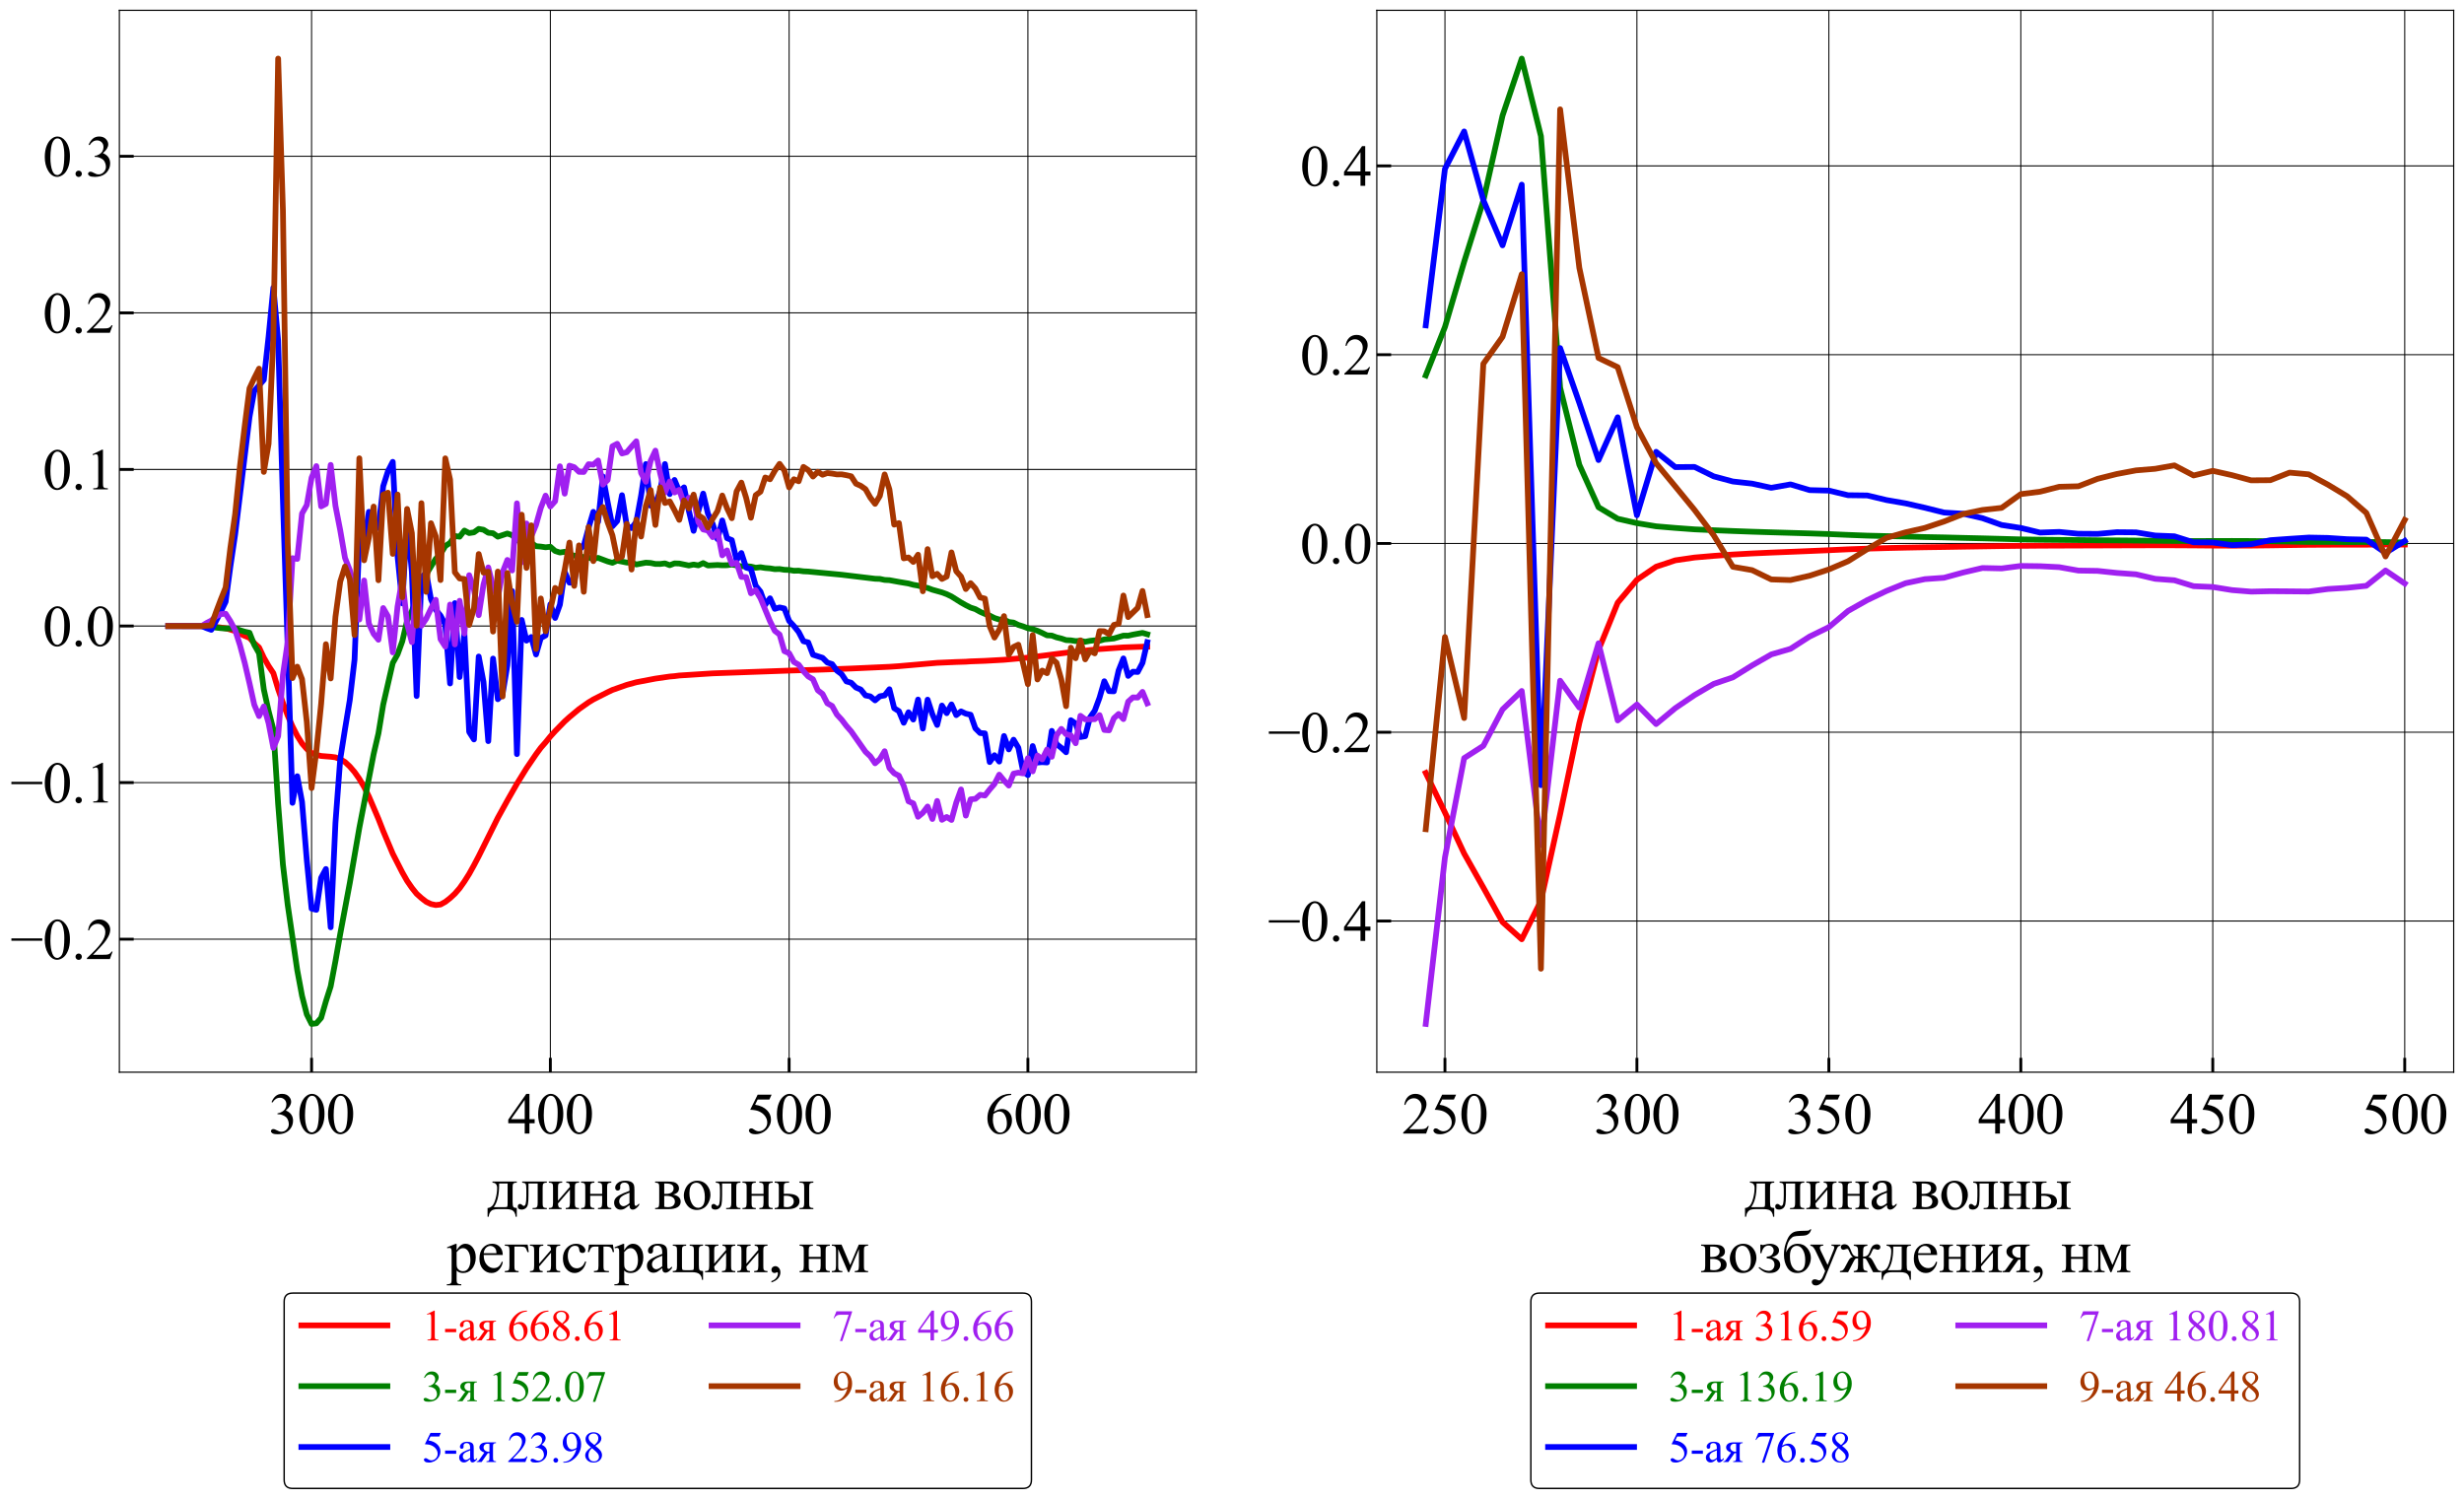 <?xml version="1.0" encoding="utf-8" standalone="no"?>
<!DOCTYPE svg PUBLIC "-//W3C//DTD SVG 1.1//EN"
  "http://www.w3.org/Graphics/SVG/1.1/DTD/svg11.dtd">
<svg xmlns:xlink="http://www.w3.org/1999/xlink" width="1718.606pt" height="1045.436pt" viewBox="0 0 1718.606 1045.436" xmlns="http://www.w3.org/2000/svg" version="1.1">
 <defs>
  <style type="text/css">*{stroke-linejoin: round; stroke-linecap: butt}</style>
 </defs>
 <g id="figure_1">
  <g id="patch_1">
   <path d="M 0 1045.436 
L 1718.606 1045.436 
L 1718.606 0 
L 0 0 
z
" style="fill: #ffffff"/>
  </g>
  <g id="axes_1">
   <g id="patch_2">
    <path d="M 83.256 747.9 
L 834.356 747.9 
L 834.356 7.2 
L 83.256 7.2 
z
" style="fill: #ffffff"/>
   </g>
   <g id="matplotlib.axis_1">
    <g id="xtick_1">
     <g id="line2d_1">
      <path d="M 217.322 747.9 
L 217.322 7.2 
" clip-path="url(#pea839cd9a1)" style="fill: none; stroke: #000000; stroke-width: 0.7; stroke-linecap: square"/>
     </g>
     <g id="line2d_2">
      <defs>
       <path id="mf773a9a73a" d="M 0 0 
L 0 -10 
" style="stroke: #000000; stroke-width: 2"/>
      </defs>
      <g>
       <use xlink:href="#mf773a9a73a" x="217.322" y="747.9" style="stroke: #000000; stroke-width: 2"/>
      </g>
     </g>
     <g id="text_1">
      <!-- 300 -->
      <g transform="translate(187.322 790.675) scale(0.4 -0.4)">
       <defs>
        <path id="TimesNewRomanPSMT-33" d="M 325 3431 
Q 506 3859 782 4092 
Q 1059 4325 1472 4325 
Q 1981 4325 2253 3994 
Q 2459 3747 2459 3466 
Q 2459 3003 1878 2509 
Q 2269 2356 2469 2072 
Q 2669 1788 2669 1403 
Q 2669 853 2319 450 
Q 1863 -75 997 -75 
Q 569 -75 414 31 
Q 259 138 259 259 
Q 259 350 332 419 
Q 406 488 509 488 
Q 588 488 669 463 
Q 722 447 909 348 
Q 1097 250 1169 231 
Q 1284 197 1416 197 
Q 1734 197 1970 444 
Q 2206 691 2206 1028 
Q 2206 1275 2097 1509 
Q 2016 1684 1919 1775 
Q 1784 1900 1550 2001 
Q 1316 2103 1072 2103 
L 972 2103 
L 972 2197 
Q 1219 2228 1467 2375 
Q 1716 2522 1828 2728 
Q 1941 2934 1941 3181 
Q 1941 3503 1739 3701 
Q 1538 3900 1238 3900 
Q 753 3900 428 3381 
L 325 3431 
z
" transform="scale(0.016)"/>
        <path id="TimesNewRomanPSMT-30" d="M 231 2094 
Q 231 2819 450 3342 
Q 669 3866 1031 4122 
Q 1313 4325 1613 4325 
Q 2100 4325 2488 3828 
Q 2972 3213 2972 2159 
Q 2972 1422 2759 906 
Q 2547 391 2217 158 
Q 1888 -75 1581 -75 
Q 975 -75 572 641 
Q 231 1244 231 2094 
z
M 844 2016 
Q 844 1141 1059 588 
Q 1238 122 1591 122 
Q 1759 122 1940 273 
Q 2122 425 2216 781 
Q 2359 1319 2359 2297 
Q 2359 3022 2209 3506 
Q 2097 3866 1919 4016 
Q 1791 4119 1609 4119 
Q 1397 4119 1231 3928 
Q 1006 3669 925 3112 
Q 844 2556 844 2016 
z
" transform="scale(0.016)"/>
       </defs>
       <use xlink:href="#TimesNewRomanPSMT-33"/>
       <use xlink:href="#TimesNewRomanPSMT-30" x="50"/>
       <use xlink:href="#TimesNewRomanPSMT-30" x="100"/>
      </g>
     </g>
    </g>
    <g id="xtick_2">
     <g id="line2d_3">
      <path d="M 383.863 747.9 
L 383.863 7.2 
" clip-path="url(#pea839cd9a1)" style="fill: none; stroke: #000000; stroke-width: 0.7; stroke-linecap: square"/>
     </g>
     <g id="line2d_4">
      <g>
       <use xlink:href="#mf773a9a73a" x="383.863" y="747.9" style="stroke: #000000; stroke-width: 2"/>
      </g>
     </g>
     <g id="text_2">
      <!-- 400 -->
      <g transform="translate(353.863 790.675) scale(0.4 -0.4)">
       <defs>
        <path id="TimesNewRomanPSMT-34" d="M 2978 1563 
L 2978 1119 
L 2409 1119 
L 2409 0 
L 1894 0 
L 1894 1119 
L 100 1119 
L 100 1519 
L 2066 4325 
L 2409 4325 
L 2409 1563 
L 2978 1563 
z
M 1894 1563 
L 1894 3666 
L 406 1563 
L 1894 1563 
z
" transform="scale(0.016)"/>
       </defs>
       <use xlink:href="#TimesNewRomanPSMT-34"/>
       <use xlink:href="#TimesNewRomanPSMT-30" x="50"/>
       <use xlink:href="#TimesNewRomanPSMT-30" x="100"/>
      </g>
     </g>
    </g>
    <g id="xtick_3">
     <g id="line2d_5">
      <path d="M 550.404 747.9 
L 550.404 7.2 
" clip-path="url(#pea839cd9a1)" style="fill: none; stroke: #000000; stroke-width: 0.7; stroke-linecap: square"/>
     </g>
     <g id="line2d_6">
      <g>
       <use xlink:href="#mf773a9a73a" x="550.404" y="747.9" style="stroke: #000000; stroke-width: 2"/>
      </g>
     </g>
     <g id="text_3">
      <!-- 500 -->
      <g transform="translate(520.404 790.675) scale(0.4 -0.4)">
       <defs>
        <path id="TimesNewRomanPSMT-35" d="M 2778 4238 
L 2534 3706 
L 1259 3706 
L 981 3138 
Q 1809 3016 2294 2522 
Q 2709 2097 2709 1522 
Q 2709 1188 2573 903 
Q 2438 619 2231 419 
Q 2025 219 1772 97 
Q 1413 -75 1034 -75 
Q 653 -75 479 54 
Q 306 184 306 341 
Q 306 428 378 495 
Q 450 563 559 563 
Q 641 563 702 538 
Q 763 513 909 409 
Q 1144 247 1384 247 
Q 1750 247 2026 523 
Q 2303 800 2303 1197 
Q 2303 1581 2056 1914 
Q 1809 2247 1375 2428 
Q 1034 2569 447 2591 
L 1259 4238 
L 2778 4238 
z
" transform="scale(0.016)"/>
       </defs>
       <use xlink:href="#TimesNewRomanPSMT-35"/>
       <use xlink:href="#TimesNewRomanPSMT-30" x="50"/>
       <use xlink:href="#TimesNewRomanPSMT-30" x="100"/>
      </g>
     </g>
    </g>
    <g id="xtick_4">
     <g id="line2d_7">
      <path d="M 716.945 747.9 
L 716.945 7.2 
" clip-path="url(#pea839cd9a1)" style="fill: none; stroke: #000000; stroke-width: 0.7; stroke-linecap: square"/>
     </g>
     <g id="line2d_8">
      <g>
       <use xlink:href="#mf773a9a73a" x="716.945" y="747.9" style="stroke: #000000; stroke-width: 2"/>
      </g>
     </g>
     <g id="text_4">
      <!-- 600 -->
      <g transform="translate(686.945 790.675) scale(0.4 -0.4)">
       <defs>
        <path id="TimesNewRomanPSMT-36" d="M 2869 4325 
L 2869 4209 
Q 2456 4169 2195 4045 
Q 1934 3922 1679 3669 
Q 1425 3416 1258 3105 
Q 1091 2794 978 2366 
Q 1428 2675 1881 2675 
Q 2316 2675 2634 2325 
Q 2953 1975 2953 1425 
Q 2953 894 2631 456 
Q 2244 -75 1606 -75 
Q 1172 -75 869 213 
Q 275 772 275 1663 
Q 275 2231 503 2743 
Q 731 3256 1154 3653 
Q 1578 4050 1965 4187 
Q 2353 4325 2688 4325 
L 2869 4325 
z
M 925 2138 
Q 869 1716 869 1456 
Q 869 1156 980 804 
Q 1091 453 1309 247 
Q 1469 100 1697 100 
Q 1969 100 2183 356 
Q 2397 613 2397 1088 
Q 2397 1622 2184 2012 
Q 1972 2403 1581 2403 
Q 1463 2403 1327 2353 
Q 1191 2303 925 2138 
z
" transform="scale(0.016)"/>
       </defs>
       <use xlink:href="#TimesNewRomanPSMT-36"/>
       <use xlink:href="#TimesNewRomanPSMT-30" x="50"/>
       <use xlink:href="#TimesNewRomanPSMT-30" x="100"/>
      </g>
     </g>
    </g>
    <g id="text_5">
     <!-- длина волны  -->
     <g transform="translate(339.52 843.395) scale(0.42 -0.42)">
      <defs>
       <path id="TimesNewRomanPSMT-434" d="M 591 2863 
L 3116 2863 
L 3116 2744 
Q 2903 2744 2833 2701 
Q 2763 2659 2722 2596 
Q 2681 2534 2681 2191 
L 2681 775 
Q 2681 328 2757 226 
Q 2834 125 3116 116 
L 3116 -794 
L 2997 -794 
Q 2984 -538 2870 -347 
Q 2756 -156 2553 -78 
Q 2350 0 1953 0 
L 1216 0 
Q 872 0 678 -61 
Q 484 -122 354 -315 
Q 225 -509 197 -794 
L 81 -794 
L 81 116 
Q 338 125 547 319 
Q 756 513 915 1078 
Q 1075 1644 1075 2191 
Q 1075 2728 591 2744 
L 591 2863 
z
M 1281 2659 
L 1281 2488 
Q 1281 953 725 203 
L 1788 203 
Q 2075 203 2119 251 
Q 2163 300 2163 609 
L 2163 2659 
L 1281 2659 
z
" transform="scale(0.016)"/>
       <path id="TimesNewRomanPSMT-43b" d="M 494 2863 
L 3053 2863 
L 3053 2744 
Q 2841 2744 2770 2701 
Q 2700 2659 2659 2596 
Q 2619 2534 2619 2191 
L 2619 672 
Q 2619 341 2653 277 
Q 2688 213 2761 164 
Q 2834 116 3053 116 
L 3053 0 
L 1572 0 
L 1572 116 
Q 1813 116 1905 141 
Q 1997 166 2050 261 
Q 2103 356 2103 672 
L 2103 2659 
L 1150 2659 
L 1150 1453 
Q 1150 769 1089 492 
Q 1028 216 848 83 
Q 669 -50 438 -50 
Q 38 -50 38 281 
Q 38 394 102 466 
Q 166 538 269 538 
Q 378 538 472 447 
Q 594 328 656 328 
Q 797 328 861 564 
Q 925 800 925 1391 
L 925 2022 
Q 925 2509 854 2615 
Q 784 2722 494 2744 
L 494 2863 
z
" transform="scale(0.016)"/>
       <path id="TimesNewRomanPSMT-438" d="M 1094 881 
L 2331 2313 
Q 2325 2553 2240 2647 
Q 2156 2741 1950 2744 
L 1950 2863 
L 3281 2863 
L 3281 2744 
Q 3072 2744 3000 2701 
Q 2928 2659 2887 2596 
Q 2847 2534 2847 2191 
L 2847 672 
Q 2847 341 2881 277 
Q 2916 213 2989 164 
Q 3063 116 3281 116 
L 3281 0 
L 1897 0 
L 1897 116 
Q 2156 116 2243 211 
Q 2331 306 2331 672 
L 2331 2019 
L 1094 584 
Q 1100 319 1169 219 
Q 1238 119 1466 116 
L 1466 0 
L 144 0 
L 144 116 
Q 422 116 500 217 
Q 578 319 578 672 
L 578 2191 
Q 578 2525 543 2586 
Q 509 2647 437 2695 
Q 366 2744 144 2744 
L 144 2863 
L 1528 2863 
L 1528 2744 
Q 1319 2744 1247 2701 
Q 1175 2659 1134 2596 
Q 1094 2534 1094 2191 
L 1094 881 
z
" transform="scale(0.016)"/>
       <path id="TimesNewRomanPSMT-43d" d="M 1094 1584 
L 2331 1584 
L 2331 2191 
Q 2331 2463 2309 2545 
Q 2288 2628 2202 2686 
Q 2116 2744 1897 2744 
L 1897 2863 
L 3281 2863 
L 3281 2744 
Q 3088 2744 2998 2700 
Q 2909 2656 2878 2573 
Q 2847 2491 2847 2191 
L 2847 672 
Q 2847 400 2870 312 
Q 2894 225 2984 170 
Q 3075 116 3281 116 
L 3281 0 
L 1897 0 
L 1897 116 
Q 2156 116 2243 211 
Q 2331 306 2331 672 
L 2331 1381 
L 1094 1381 
L 1094 672 
Q 1094 400 1117 312 
Q 1141 225 1231 170 
Q 1322 116 1528 116 
L 1528 0 
L 144 0 
L 144 116 
Q 422 116 500 217 
Q 578 319 578 672 
L 578 2191 
Q 578 2463 554 2550 
Q 531 2638 440 2691 
Q 350 2744 144 2744 
L 144 2863 
L 1528 2863 
L 1528 2744 
Q 1334 2744 1245 2700 
Q 1156 2656 1125 2573 
Q 1094 2491 1094 2191 
L 1094 1584 
z
" transform="scale(0.016)"/>
       <path id="TimesNewRomanPSMT-430" d="M 1822 413 
Q 1381 72 1269 19 
Q 1100 -59 909 -59 
Q 613 -59 420 144 
Q 228 347 228 678 
Q 228 888 322 1041 
Q 450 1253 767 1440 
Q 1084 1628 1822 1897 
L 1822 2009 
Q 1822 2438 1686 2597 
Q 1550 2756 1291 2756 
Q 1094 2756 978 2650 
Q 859 2544 859 2406 
L 866 2225 
Q 866 2081 792 2003 
Q 719 1925 600 1925 
Q 484 1925 411 2006 
Q 338 2088 338 2228 
Q 338 2497 613 2722 
Q 888 2947 1384 2947 
Q 1766 2947 2009 2819 
Q 2194 2722 2281 2516 
Q 2338 2381 2338 1966 
L 2338 994 
Q 2338 584 2353 492 
Q 2369 400 2405 369 
Q 2441 338 2488 338 
Q 2538 338 2575 359 
Q 2641 400 2828 588 
L 2828 413 
Q 2478 -56 2159 -56 
Q 2006 -56 1915 50 
Q 1825 156 1822 413 
z
M 1822 616 
L 1822 1706 
Q 1350 1519 1213 1441 
Q 966 1303 859 1153 
Q 753 1003 753 825 
Q 753 600 887 451 
Q 1022 303 1197 303 
Q 1434 303 1822 616 
z
" transform="scale(0.016)"/>
       <path id="TimesNewRomanPSMT-20" transform="scale(0.016)"/>
       <path id="TimesNewRomanPSMT-432" d="M 2016 1513 
Q 2800 1350 2800 778 
Q 2800 388 2473 194 
Q 2147 0 1563 0 
L 150 0 
L 150 116 
Q 428 116 501 220 
Q 575 325 575 672 
L 575 2191 
Q 575 2528 542 2587 
Q 509 2647 439 2695 
Q 369 2744 150 2744 
L 150 2863 
L 1469 2863 
Q 1850 2863 2086 2803 
Q 2322 2744 2473 2569 
Q 2625 2394 2625 2144 
Q 2625 1656 2016 1513 
z
M 1094 1584 
Q 1231 1581 1259 1581 
Q 1688 1581 1878 1745 
Q 2069 1909 2069 2144 
Q 2069 2416 1875 2537 
Q 1681 2659 1256 2659 
L 1094 2659 
L 1094 1584 
z
M 1094 253 
Q 1250 203 1466 203 
Q 1838 203 2019 365 
Q 2200 528 2200 784 
Q 2200 1072 1965 1225 
Q 1731 1378 1316 1378 
Q 1213 1378 1094 1372 
L 1094 253 
z
" transform="scale(0.016)"/>
       <path id="TimesNewRomanPSMT-43e" d="M 1600 2947 
Q 2250 2947 2644 2453 
Q 2978 2031 2978 1484 
Q 2978 1100 2793 706 
Q 2609 313 2286 112 
Q 1963 -88 1566 -88 
Q 919 -88 538 428 
Q 216 863 216 1403 
Q 216 1797 411 2186 
Q 606 2575 925 2761 
Q 1244 2947 1600 2947 
z
M 1503 2744 
Q 1338 2744 1170 2645 
Q 1003 2547 900 2300 
Q 797 2053 797 1666 
Q 797 1041 1045 587 
Q 1294 134 1700 134 
Q 2003 134 2200 384 
Q 2397 634 2397 1244 
Q 2397 2006 2069 2444 
Q 1847 2744 1503 2744 
z
" transform="scale(0.016)"/>
       <path id="TimesNewRomanPSMT-44b" d="M 2716 2744 
L 2716 2863 
L 4156 2863 
L 4156 2744 
Q 3966 2744 3878 2703 
Q 3791 2663 3758 2578 
Q 3725 2494 3725 2191 
L 3725 672 
Q 3725 378 3753 292 
Q 3781 206 3873 161 
Q 3966 116 4156 116 
L 4156 0 
L 2716 0 
L 2716 116 
Q 2959 125 3032 148 
Q 3106 172 3156 269 
Q 3206 366 3206 672 
L 3206 2191 
Q 3206 2494 3172 2581 
Q 3138 2669 3052 2705 
Q 2966 2741 2716 2744 
z
M 1091 1588 
L 1447 1594 
Q 2722 1594 2722 806 
Q 2722 441 2411 220 
Q 2100 0 1516 0 
L 141 0 
L 141 116 
Q 419 116 497 217 
Q 575 319 575 672 
L 575 2191 
Q 575 2525 540 2586 
Q 506 2647 434 2695 
Q 363 2744 141 2744 
L 141 2863 
L 1638 2863 
L 1638 2744 
Q 1328 2744 1256 2708 
Q 1184 2672 1137 2614 
Q 1091 2556 1091 2191 
L 1091 1588 
z
M 1091 247 
Q 1256 203 1422 203 
Q 1734 203 1929 368 
Q 2125 534 2125 788 
Q 2125 1388 1291 1388 
Q 1219 1388 1091 1384 
L 1091 247 
z
" transform="scale(0.016)"/>
      </defs>
      <use xlink:href="#TimesNewRomanPSMT-434"/>
      <use xlink:href="#TimesNewRomanPSMT-43b" x="50.879"/>
      <use xlink:href="#TimesNewRomanPSMT-438" x="100.781"/>
      <use xlink:href="#TimesNewRomanPSMT-43d" x="154.297"/>
      <use xlink:href="#TimesNewRomanPSMT-430" x="207.812"/>
      <use xlink:href="#TimesNewRomanPSMT-20" x="252.197"/>
      <use xlink:href="#TimesNewRomanPSMT-432" x="277.197"/>
      <use xlink:href="#TimesNewRomanPSMT-43e" x="323.789"/>
      <use xlink:href="#TimesNewRomanPSMT-43b" x="372.414"/>
      <use xlink:href="#TimesNewRomanPSMT-43d" x="422.316"/>
      <use xlink:href="#TimesNewRomanPSMT-44b" x="475.832"/>
      <use xlink:href="#TimesNewRomanPSMT-20" x="543.02"/>
     </g>
     <!-- регистрации, нм -->
     <g transform="translate(311.806 887.376) scale(0.42 -0.42)">
      <defs>
       <path id="TimesNewRomanPSMT-440" d="M -6 2578 
L 875 2934 
L 994 2934 
L 994 2266 
Q 1216 2644 1439 2795 
Q 1663 2947 1909 2947 
Q 2341 2947 2628 2609 
Q 2981 2197 2981 1534 
Q 2981 794 2556 309 
Q 2206 -88 1675 -88 
Q 1444 -88 1275 -22 
Q 1150 25 994 166 
L 994 -706 
Q 994 -1000 1030 -1079 
Q 1066 -1159 1155 -1206 
Q 1244 -1253 1478 -1253 
L 1478 -1369 
L -22 -1369 
L -22 -1253 
L 56 -1253 
Q 228 -1256 350 -1188 
Q 409 -1153 442 -1076 
Q 475 -1000 475 -688 
L 475 2019 
Q 475 2297 450 2372 
Q 425 2447 370 2484 
Q 316 2522 222 2522 
Q 147 2522 31 2478 
L -6 2578 
z
M 994 2081 
L 994 1013 
Q 994 666 1022 556 
Q 1066 375 1236 237 
Q 1406 100 1666 100 
Q 1978 100 2172 344 
Q 2425 663 2425 1241 
Q 2425 1897 2138 2250 
Q 1938 2494 1663 2494 
Q 1513 2494 1366 2419 
Q 1253 2363 994 2081 
z
" transform="scale(0.016)"/>
       <path id="TimesNewRomanPSMT-435" d="M 681 1784 
Q 678 1147 991 784 
Q 1303 422 1725 422 
Q 2006 422 2214 576 
Q 2422 731 2563 1106 
L 2659 1044 
Q 2594 616 2278 264 
Q 1963 -88 1488 -88 
Q 972 -88 605 314 
Q 238 716 238 1394 
Q 238 2128 614 2539 
Q 991 2950 1559 2950 
Q 2041 2950 2350 2633 
Q 2659 2316 2659 1784 
L 681 1784 
z
M 681 1966 
L 2006 1966 
Q 1991 2241 1941 2353 
Q 1863 2528 1708 2628 
Q 1553 2728 1384 2728 
Q 1125 2728 920 2526 
Q 716 2325 681 1966 
z
" transform="scale(0.016)"/>
       <path id="TimesNewRomanPSMT-433" d="M 2469 2863 
L 2584 2081 
L 2447 2081 
Q 2328 2469 2208 2564 
Q 2088 2659 1700 2659 
L 1094 2659 
L 1094 672 
Q 1094 341 1128 277 
Q 1163 213 1236 164 
Q 1309 116 1528 116 
L 1528 0 
L 97 0 
L 97 116 
Q 403 122 490 211 
Q 578 300 578 672 
L 578 2191 
Q 578 2494 543 2580 
Q 509 2666 423 2703 
Q 338 2741 97 2744 
L 97 2863 
L 2469 2863 
z
" transform="scale(0.016)"/>
       <path id="TimesNewRomanPSMT-441" d="M 2631 1088 
Q 2516 522 2178 217 
Q 1841 -88 1431 -88 
Q 944 -88 581 321 
Q 219 731 219 1428 
Q 219 2103 620 2525 
Q 1022 2947 1584 2947 
Q 2006 2947 2278 2723 
Q 2550 2500 2550 2259 
Q 2550 2141 2473 2067 
Q 2397 1994 2259 1994 
Q 2075 1994 1981 2113 
Q 1928 2178 1911 2362 
Q 1894 2547 1784 2644 
Q 1675 2738 1481 2738 
Q 1169 2738 978 2506 
Q 725 2200 725 1697 
Q 725 1184 976 792 
Q 1228 400 1656 400 
Q 1963 400 2206 609 
Q 2378 753 2541 1131 
L 2631 1088 
z
" transform="scale(0.016)"/>
       <path id="TimesNewRomanPSMT-442" d="M 156 2863 
L 2631 2863 
L 2756 2088 
L 2616 2088 
Q 2578 2322 2490 2450 
Q 2403 2578 2290 2618 
Q 2178 2659 1906 2659 
L 1656 2659 
L 1656 672 
Q 1656 353 1695 267 
Q 1734 181 1821 153 
Q 1909 125 2222 116 
L 2222 0 
L 666 0 
L 666 116 
Q 966 122 1052 212 
Q 1138 303 1138 672 
L 1138 2659 
L 881 2659 
Q 613 2659 516 2626 
Q 419 2594 330 2470 
Q 241 2347 178 2088 
L 38 2088 
L 156 2863 
z
" transform="scale(0.016)"/>
       <path id="TimesNewRomanPSMT-446" d="M 3281 116 
L 3281 -794 
L 3166 -794 
Q 3156 -428 2926 -214 
Q 2697 0 2094 0 
L 144 0 
L 144 116 
Q 422 116 500 217 
Q 578 319 578 672 
L 578 2191 
Q 578 2525 543 2586 
Q 509 2647 437 2695 
Q 366 2744 144 2744 
L 144 2863 
L 1528 2863 
L 1528 2744 
Q 1319 2744 1247 2701 
Q 1175 2659 1134 2596 
Q 1094 2534 1094 2191 
L 1094 575 
Q 1094 303 1142 253 
Q 1191 203 1453 203 
L 1959 203 
Q 2250 203 2290 256 
Q 2331 309 2331 600 
L 2331 2191 
Q 2331 2488 2300 2573 
Q 2269 2659 2178 2701 
Q 2088 2744 1897 2744 
L 1897 2863 
L 3281 2863 
L 3281 2744 
Q 3072 2744 3000 2701 
Q 2928 2659 2887 2596 
Q 2847 2534 2847 2191 
L 2847 719 
Q 2847 316 2919 222 
Q 2991 128 3281 116 
z
" transform="scale(0.016)"/>
       <path id="TimesNewRomanPSMT-2c" d="M 344 -1066 
L 344 -928 
Q 666 -822 842 -598 
Q 1019 -375 1019 -125 
Q 1019 -66 991 -25 
Q 969 3 947 3 
Q 913 3 797 -59 
Q 741 -88 678 -88 
Q 525 -88 434 3 
Q 344 94 344 253 
Q 344 406 461 515 
Q 578 625 747 625 
Q 953 625 1114 445 
Q 1275 266 1275 -31 
Q 1275 -353 1051 -629 
Q 828 -906 344 -1066 
z
" transform="scale(0.016)"/>
       <path id="TimesNewRomanPSMT-43c" d="M 2050 747 
L 2944 2863 
L 3909 2863 
L 3909 2744 
Q 3697 2744 3626 2701 
Q 3556 2659 3515 2596 
Q 3475 2534 3475 2191 
L 3475 672 
Q 3475 375 3504 289 
Q 3534 203 3626 159 
Q 3719 116 3909 116 
L 3909 0 
L 2525 0 
L 2525 116 
Q 2781 116 2868 211 
Q 2956 306 2956 672 
L 2956 2394 
L 1944 0 
L 1834 0 
L 803 2394 
L 803 672 
Q 803 375 834 289 
Q 866 203 956 159 
Q 1047 116 1238 116 
L 1238 0 
L 144 0 
L 144 116 
Q 422 116 500 217 
Q 578 319 578 672 
L 578 2191 
Q 578 2525 543 2586 
Q 509 2647 437 2695 
Q 366 2744 144 2744 
L 144 2863 
L 1150 2863 
L 2050 747 
z
" transform="scale(0.016)"/>
      </defs>
      <use xlink:href="#TimesNewRomanPSMT-440"/>
      <use xlink:href="#TimesNewRomanPSMT-435" x="50"/>
      <use xlink:href="#TimesNewRomanPSMT-433" x="94.385"/>
      <use xlink:href="#TimesNewRomanPSMT-438" x="135.4"/>
      <use xlink:href="#TimesNewRomanPSMT-441" x="188.916"/>
      <use xlink:href="#TimesNewRomanPSMT-442" x="233.301"/>
      <use xlink:href="#TimesNewRomanPSMT-440" x="278.252"/>
      <use xlink:href="#TimesNewRomanPSMT-430" x="328.252"/>
      <use xlink:href="#TimesNewRomanPSMT-446" x="372.637"/>
      <use xlink:href="#TimesNewRomanPSMT-438" x="426.152"/>
      <use xlink:href="#TimesNewRomanPSMT-438" x="479.668"/>
      <use xlink:href="#TimesNewRomanPSMT-2c" x="533.184"/>
      <use xlink:href="#TimesNewRomanPSMT-20" x="558.184"/>
      <use xlink:href="#TimesNewRomanPSMT-43d" x="583.184"/>
      <use xlink:href="#TimesNewRomanPSMT-43c" x="636.699"/>
     </g>
    </g>
   </g>
   <g id="matplotlib.axis_2">
    <g id="ytick_1">
     <g id="line2d_9">
      <path d="M 83.256 655.106 
L 834.356 655.106 
" clip-path="url(#pea839cd9a1)" style="fill: none; stroke: #000000; stroke-width: 0.7; stroke-linecap: square"/>
     </g>
     <g id="line2d_10">
      <defs>
       <path id="ma0f1487c69" d="M 0 0 
L 10 0 
" style="stroke: #000000; stroke-width: 2"/>
      </defs>
      <g>
       <use xlink:href="#ma0f1487c69" x="83.256" y="655.106" style="stroke: #000000; stroke-width: 2"/>
      </g>
     </g>
     <g id="text_6">
      <!-- −0.2 -->
      <g transform="translate(7.2 668.994) scale(0.4 -0.4)">
       <defs>
        <path id="TimesNewRomanPSMT-2212" d="M 3484 2000 
L 116 2000 
L 116 2256 
L 3484 2256 
L 3484 2000 
z
" transform="scale(0.016)"/>
        <path id="TimesNewRomanPSMT-2e" d="M 800 606 
Q 947 606 1047 504 
Q 1147 403 1147 259 
Q 1147 116 1045 14 
Q 944 -88 800 -88 
Q 656 -88 554 14 
Q 453 116 453 259 
Q 453 406 554 506 
Q 656 606 800 606 
z
" transform="scale(0.016)"/>
        <path id="TimesNewRomanPSMT-32" d="M 2934 816 
L 2638 0 
L 138 0 
L 138 116 
Q 1241 1122 1691 1759 
Q 2141 2397 2141 2925 
Q 2141 3328 1894 3587 
Q 1647 3847 1303 3847 
Q 991 3847 742 3664 
Q 494 3481 375 3128 
L 259 3128 
Q 338 3706 661 4015 
Q 984 4325 1469 4325 
Q 1984 4325 2329 3994 
Q 2675 3663 2675 3213 
Q 2675 2891 2525 2569 
Q 2294 2063 1775 1497 
Q 997 647 803 472 
L 1909 472 
Q 2247 472 2383 497 
Q 2519 522 2628 598 
Q 2738 675 2819 816 
L 2934 816 
z
" transform="scale(0.016)"/>
       </defs>
       <use xlink:href="#TimesNewRomanPSMT-2212"/>
       <use xlink:href="#TimesNewRomanPSMT-30" x="56.396"/>
       <use xlink:href="#TimesNewRomanPSMT-2e" x="106.396"/>
       <use xlink:href="#TimesNewRomanPSMT-32" x="131.396"/>
      </g>
     </g>
    </g>
    <g id="ytick_2">
     <g id="line2d_11">
      <path d="M 83.256 545.887 
L 834.356 545.887 
" clip-path="url(#pea839cd9a1)" style="fill: none; stroke: #000000; stroke-width: 0.7; stroke-linecap: square"/>
     </g>
     <g id="line2d_12">
      <g>
       <use xlink:href="#ma0f1487c69" x="83.256" y="545.887" style="stroke: #000000; stroke-width: 2"/>
      </g>
     </g>
     <g id="text_7">
      <!-- −0.1 -->
      <g transform="translate(7.2 559.774) scale(0.4 -0.4)">
       <defs>
        <path id="TimesNewRomanPSMT-31" d="M 750 3822 
L 1781 4325 
L 1884 4325 
L 1884 747 
Q 1884 391 1914 303 
Q 1944 216 2037 169 
Q 2131 122 2419 116 
L 2419 0 
L 825 0 
L 825 116 
Q 1125 122 1212 167 
Q 1300 213 1334 289 
Q 1369 366 1369 747 
L 1369 3034 
Q 1369 3497 1338 3628 
Q 1316 3728 1258 3775 
Q 1200 3822 1119 3822 
Q 1003 3822 797 3725 
L 750 3822 
z
" transform="scale(0.016)"/>
       </defs>
       <use xlink:href="#TimesNewRomanPSMT-2212"/>
       <use xlink:href="#TimesNewRomanPSMT-30" x="56.396"/>
       <use xlink:href="#TimesNewRomanPSMT-2e" x="106.396"/>
       <use xlink:href="#TimesNewRomanPSMT-31" x="131.396"/>
      </g>
     </g>
    </g>
    <g id="ytick_3">
     <g id="line2d_13">
      <path d="M 83.256 436.667 
L 834.356 436.667 
" clip-path="url(#pea839cd9a1)" style="fill: none; stroke: #000000; stroke-width: 0.7; stroke-linecap: square"/>
     </g>
     <g id="line2d_14">
      <g>
       <use xlink:href="#ma0f1487c69" x="83.256" y="436.667" style="stroke: #000000; stroke-width: 2"/>
      </g>
     </g>
     <g id="text_8">
      <!-- 0.0 -->
      <g transform="translate(29.756 450.554) scale(0.4 -0.4)">
       <use xlink:href="#TimesNewRomanPSMT-30"/>
       <use xlink:href="#TimesNewRomanPSMT-2e" x="50"/>
       <use xlink:href="#TimesNewRomanPSMT-30" x="75"/>
      </g>
     </g>
    </g>
    <g id="ytick_4">
     <g id="line2d_15">
      <path d="M 83.256 327.447 
L 834.356 327.447 
" clip-path="url(#pea839cd9a1)" style="fill: none; stroke: #000000; stroke-width: 0.7; stroke-linecap: square"/>
     </g>
     <g id="line2d_16">
      <g>
       <use xlink:href="#ma0f1487c69" x="83.256" y="327.447" style="stroke: #000000; stroke-width: 2"/>
      </g>
     </g>
     <g id="text_9">
      <!-- 0.1 -->
      <g transform="translate(29.756 341.335) scale(0.4 -0.4)">
       <use xlink:href="#TimesNewRomanPSMT-30"/>
       <use xlink:href="#TimesNewRomanPSMT-2e" x="50"/>
       <use xlink:href="#TimesNewRomanPSMT-31" x="75"/>
      </g>
     </g>
    </g>
    <g id="ytick_5">
     <g id="line2d_17">
      <path d="M 83.256 218.228 
L 834.356 218.228 
" clip-path="url(#pea839cd9a1)" style="fill: none; stroke: #000000; stroke-width: 0.7; stroke-linecap: square"/>
     </g>
     <g id="line2d_18">
      <g>
       <use xlink:href="#ma0f1487c69" x="83.256" y="218.228" style="stroke: #000000; stroke-width: 2"/>
      </g>
     </g>
     <g id="text_10">
      <!-- 0.2 -->
      <g transform="translate(29.756 232.115) scale(0.4 -0.4)">
       <use xlink:href="#TimesNewRomanPSMT-30"/>
       <use xlink:href="#TimesNewRomanPSMT-2e" x="50"/>
       <use xlink:href="#TimesNewRomanPSMT-32" x="75"/>
      </g>
     </g>
    </g>
    <g id="ytick_6">
     <g id="line2d_19">
      <path d="M 83.256 109.008 
L 834.356 109.008 
" clip-path="url(#pea839cd9a1)" style="fill: none; stroke: #000000; stroke-width: 0.7; stroke-linecap: square"/>
     </g>
     <g id="line2d_20">
      <g>
       <use xlink:href="#ma0f1487c69" x="83.256" y="109.008" style="stroke: #000000; stroke-width: 2"/>
      </g>
     </g>
     <g id="text_11">
      <!-- 0.3 -->
      <g transform="translate(29.756 122.895) scale(0.4 -0.4)">
       <use xlink:href="#TimesNewRomanPSMT-30"/>
       <use xlink:href="#TimesNewRomanPSMT-2e" x="50"/>
       <use xlink:href="#TimesNewRomanPSMT-33" x="75"/>
      </g>
     </g>
    </g>
   </g>
   <g id="line2d_21">
    <path d="M 117.397 436.667 
L 144.044 436.762 
L 147.375 436.856 
L 157.367 438.218 
L 164.029 440.153 
L 167.359 441.974 
L 170.69 443.561 
L 174.021 444.913 
L 177.352 448.631 
L 180.683 451.596 
L 184.014 458.747 
L 187.344 464.556 
L 190.675 469.558 
L 194.006 480.752 
L 197.337 490.278 
L 200.668 499.122 
L 203.998 506.665 
L 207.329 513.261 
L 210.66 518.572 
L 213.991 522.425 
L 217.322 525.187 
L 220.653 526.562 
L 223.983 527.308 
L 230.645 527.849 
L 233.976 528.277 
L 237.307 529.542 
L 240.637 531.521 
L 243.968 534.65 
L 247.299 538.529 
L 250.63 543.276 
L 253.961 548.884 
L 257.292 555.593 
L 263.953 571.178 
L 267.284 579.697 
L 273.946 595.518 
L 280.607 608.558 
L 283.938 614.427 
L 287.269 619.25 
L 290.6 623.435 
L 293.931 626.429 
L 297.261 629.021 
L 300.592 630.597 
L 303.923 631.306 
L 307.254 630.931 
L 310.585 629.089 
L 313.915 626.488 
L 317.246 623.399 
L 320.577 619.58 
L 323.908 614.859 
L 327.239 609.584 
L 330.57 603.573 
L 333.9 597.24 
L 347.224 570.447 
L 353.885 558.383 
L 360.547 546.696 
L 367.209 535.924 
L 373.87 526.133 
L 377.201 521.607 
L 380.532 517.807 
L 383.863 513.697 
L 387.193 510.014 
L 393.855 503.185 
L 397.186 500.185 
L 403.848 494.624 
L 410.509 489.919 
L 413.84 487.893 
L 423.833 482.834 
L 427.163 481.253 
L 437.156 477.714 
L 443.817 475.898 
L 457.141 473.346 
L 467.133 471.897 
L 470.464 471.615 
L 473.795 471.188 
L 497.111 469.684 
L 550.404 467.764 
L 573.719 467.06 
L 593.704 466.314 
L 620.351 465.112 
L 627.012 464.662 
L 653.659 462.342 
L 666.982 461.764 
L 673.644 461.558 
L 676.975 461.327 
L 686.967 460.963 
L 700.29 460.225 
L 716.945 458.714 
L 740.26 455.737 
L 746.922 454.893 
L 766.907 452.748 
L 783.561 451.57 
L 796.884 451.101 
L 800.215 451.061 
L 800.215 451.061 
" clip-path="url(#pea839cd9a1)" style="fill: none; stroke: #ff0000; stroke-width: 4; stroke-linecap: square"/>
   </g>
   <g id="line2d_22">
    <path d="M 117.397 436.667 
L 140.713 436.667 
L 154.036 438.143 
L 157.367 438.436 
L 164.029 438.293 
L 167.359 439.604 
L 170.69 440.619 
L 174.021 441.357 
L 177.352 449.802 
L 180.683 455.673 
L 184.014 480.9 
L 187.344 495.963 
L 190.675 508.818 
L 194.006 560.908 
L 197.337 603.029 
L 200.668 631.12 
L 207.329 676.769 
L 210.66 694.603 
L 213.991 707.568 
L 217.322 714.232 
L 220.653 713.802 
L 223.983 710 
L 227.314 698.482 
L 230.645 688.016 
L 233.976 670.404 
L 237.307 651.481 
L 243.968 615.976 
L 250.63 577.454 
L 260.622 525.937 
L 263.953 511.596 
L 267.284 491.499 
L 273.946 462.452 
L 277.276 456.497 
L 280.607 447.313 
L 283.938 433.013 
L 287.269 426.266 
L 290.6 417.159 
L 293.931 409.342 
L 297.261 400.595 
L 303.923 389.793 
L 307.254 386.446 
L 310.585 380.893 
L 313.915 378.662 
L 317.246 373.884 
L 320.577 374.365 
L 323.908 370.092 
L 327.239 371.84 
L 330.57 371.323 
L 333.9 368.923 
L 337.231 369.514 
L 340.562 371.625 
L 343.893 371.947 
L 347.224 374.347 
L 353.885 372.129 
L 357.216 373.29 
L 360.547 376.94 
L 363.878 376.826 
L 367.209 376.363 
L 373.87 380.989 
L 377.201 381.263 
L 380.532 381.749 
L 383.863 381.394 
L 387.193 384.327 
L 390.524 385.405 
L 393.855 384.89 
L 397.186 386.794 
L 400.517 387.592 
L 403.848 387.782 
L 407.178 388.66 
L 410.509 388.955 
L 413.84 389.881 
L 417.171 389.123 
L 423.833 391.625 
L 427.163 392.565 
L 430.494 391.048 
L 437.156 392.402 
L 440.487 392.364 
L 443.817 393.734 
L 450.479 392.479 
L 453.81 392.688 
L 457.141 393.389 
L 460.472 393.394 
L 463.802 392.972 
L 467.133 394.244 
L 470.464 392.969 
L 473.795 393.081 
L 480.456 394.45 
L 483.787 393.79 
L 487.118 394.352 
L 490.449 392.769 
L 493.78 394.452 
L 500.441 394.105 
L 503.772 394.303 
L 507.103 394.257 
L 510.434 393.782 
L 517.095 395.009 
L 520.426 394.936 
L 523.757 395.218 
L 527.088 396.015 
L 530.419 395.662 
L 533.75 396.202 
L 537.08 396.46 
L 540.411 397.008 
L 543.742 396.913 
L 547.073 397.448 
L 550.404 397.566 
L 553.734 398.128 
L 557.065 398.056 
L 560.396 398.514 
L 563.727 398.662 
L 587.043 400.902 
L 610.358 403.707 
L 613.689 403.812 
L 617.02 404.52 
L 620.351 404.687 
L 627.012 405.908 
L 633.674 407.006 
L 637.005 407.905 
L 640.336 408.486 
L 643.667 409.411 
L 646.997 410.113 
L 650.328 411.357 
L 656.99 413.219 
L 660.321 414.451 
L 663.651 416.057 
L 670.313 420.251 
L 673.644 422.123 
L 676.975 423.811 
L 680.306 424.889 
L 683.636 426.753 
L 686.967 428.218 
L 690.298 429.403 
L 693.629 431.084 
L 696.96 432.144 
L 700.29 432.156 
L 703.621 433.849 
L 706.952 434.273 
L 710.283 435.897 
L 713.614 436.931 
L 716.945 438.215 
L 720.275 438.881 
L 723.606 439.997 
L 726.937 441.514 
L 730.268 443.168 
L 733.599 443.335 
L 736.93 444.588 
L 740.26 445.387 
L 743.591 446.496 
L 746.922 446.66 
L 750.253 447.174 
L 753.584 446.96 
L 756.914 447.654 
L 760.245 447.012 
L 763.576 446.633 
L 766.907 446.949 
L 770.238 446.008 
L 776.899 445.369 
L 783.561 443.378 
L 786.892 443.413 
L 790.223 442.66 
L 796.884 441.448 
L 800.215 442.421 
L 800.215 442.421 
" clip-path="url(#pea839cd9a1)" style="fill: none; stroke: #008000; stroke-width: 4; stroke-linecap: square"/>
   </g>
   <g id="line2d_23">
    <path d="M 117.397 436.667 
L 140.713 436.667 
L 144.044 438.139 
L 147.375 439.313 
L 150.705 433.095 
L 154.036 426.618 
L 157.367 419.772 
L 160.698 395.045 
L 164.029 372.579 
L 174.021 290.865 
L 177.352 272.681 
L 184.014 264.962 
L 187.344 234.755 
L 190.675 200.654 
L 194.006 237.655 
L 197.337 348.824 
L 200.668 451.214 
L 203.998 560.007 
L 207.329 541.437 
L 210.66 559.326 
L 213.991 600.02 
L 217.322 633.791 
L 220.653 634.632 
L 223.983 612.306 
L 227.314 606.151 
L 230.645 646.808 
L 233.976 574.005 
L 237.307 529.565 
L 240.637 508.553 
L 243.968 488.344 
L 247.299 460.083 
L 250.63 375.279 
L 253.961 379.246 
L 257.292 357.022 
L 260.622 366.845 
L 263.953 368.327 
L 267.284 339.121 
L 270.615 328.606 
L 273.946 322.146 
L 277.276 387.788 
L 280.607 420.859 
L 283.938 362.467 
L 287.269 398.816 
L 290.6 485.505 
L 293.931 402.789 
L 297.261 399.504 
L 300.592 417.983 
L 303.923 425.331 
L 307.254 429.395 
L 310.585 435.61 
L 313.915 476.744 
L 317.246 420.676 
L 320.577 472.274 
L 323.908 441.663 
L 327.239 510.524 
L 330.57 515.779 
L 333.9 457.953 
L 337.231 475.689 
L 340.562 516.97 
L 343.893 459.375 
L 347.224 487.726 
L 350.554 484.022 
L 353.885 464.106 
L 357.216 412.303 
L 360.547 526.014 
L 363.878 432.428 
L 367.209 446.872 
L 370.539 444.324 
L 373.87 456.522 
L 377.201 445.043 
L 380.532 443.248 
L 383.863 421.544 
L 387.193 431.05 
L 390.524 421.778 
L 393.855 398.842 
L 397.186 406.423 
L 400.517 406.54 
L 403.848 383.515 
L 407.178 380.616 
L 410.509 368.286 
L 413.84 357.02 
L 417.171 364.005 
L 420.502 332.36 
L 423.833 350.232 
L 427.163 367.127 
L 430.494 363.412 
L 433.825 345.412 
L 437.156 366.843 
L 440.487 368.377 
L 443.817 364.038 
L 447.148 345.742 
L 450.479 323.678 
L 453.81 352.788 
L 457.141 351.103 
L 460.472 342.445 
L 463.802 323.669 
L 467.133 344.663 
L 470.464 334.769 
L 473.795 342.796 
L 477.126 339.96 
L 480.456 356.258 
L 483.787 370.278 
L 487.118 356.485 
L 490.449 344.298 
L 493.78 358.267 
L 497.111 365.469 
L 500.441 376.027 
L 503.772 363.022 
L 507.103 375.396 
L 510.434 376.737 
L 513.765 390.702 
L 517.095 385.742 
L 520.426 395.932 
L 523.757 396.893 
L 527.088 408.554 
L 530.419 412.658 
L 533.75 421.755 
L 537.08 417.333 
L 540.411 424.689 
L 543.742 423.69 
L 547.073 424.433 
L 550.404 433.104 
L 553.734 436.672 
L 557.065 440.837 
L 560.396 447.28 
L 563.727 448.11 
L 567.058 456.721 
L 573.719 458.833 
L 577.05 462.159 
L 580.381 463.242 
L 583.712 467.772 
L 587.043 470.253 
L 590.373 475.299 
L 593.704 476.233 
L 597.035 479.573 
L 600.366 480.963 
L 603.697 485.09 
L 607.028 485.737 
L 610.358 488.531 
L 613.689 485.678 
L 617.02 485.082 
L 620.351 480.767 
L 623.682 493.981 
L 627.012 496.094 
L 630.343 504.154 
L 633.674 496.832 
L 637.005 501.912 
L 640.336 487.953 
L 643.667 508.211 
L 646.997 488.034 
L 650.328 498.247 
L 653.659 505.698 
L 656.99 492.146 
L 660.321 497.468 
L 663.651 491.356 
L 666.982 498.821 
L 670.313 496.222 
L 673.644 497.802 
L 676.975 498.56 
L 680.306 508.024 
L 683.636 511.324 
L 686.967 511.543 
L 690.298 531.559 
L 693.629 526.763 
L 696.96 531.219 
L 700.29 513.379 
L 703.621 522.74 
L 706.952 515.956 
L 710.283 521.557 
L 713.614 538.048 
L 716.945 540.675 
L 720.275 520.39 
L 723.606 531.888 
L 726.937 531.612 
L 730.268 531.841 
L 733.599 509.803 
L 736.93 519.035 
L 740.26 521.631 
L 743.591 524.725 
L 746.922 502.374 
L 750.253 504.654 
L 753.584 514.104 
L 756.914 513.522 
L 760.245 500.45 
L 763.576 495.733 
L 766.907 486.7 
L 770.238 475.19 
L 773.569 482.079 
L 776.899 482.212 
L 780.23 467.622 
L 783.561 459.27 
L 786.892 471.474 
L 790.223 468.517 
L 793.553 468.722 
L 796.884 462.385 
L 800.215 447.962 
L 800.215 447.962 
" clip-path="url(#pea839cd9a1)" style="fill: none; stroke: #0000ff; stroke-width: 4; stroke-linecap: square"/>
   </g>
   <g id="line2d_24">
    <path d="M 117.397 436.667 
L 140.713 436.667 
L 144.044 434.574 
L 147.375 432.86 
L 150.705 429.967 
L 154.036 428.37 
L 157.367 428.084 
L 160.698 433.283 
L 164.029 439.535 
L 167.359 449.962 
L 170.69 462.37 
L 174.021 476.583 
L 177.352 491.589 
L 180.683 499.509 
L 184.014 492.769 
L 187.344 504.45 
L 190.675 521.68 
L 194.006 513.459 
L 197.337 470.819 
L 200.668 447.82 
L 203.998 389.344 
L 207.329 389.877 
L 210.66 358.188 
L 213.991 352.275 
L 217.322 333.225 
L 220.653 325.121 
L 223.983 353.231 
L 227.314 351.476 
L 230.645 324.28 
L 233.976 352.804 
L 237.307 369.89 
L 240.637 389.181 
L 243.968 397.632 
L 247.299 409.379 
L 250.63 432.14 
L 253.961 404.89 
L 257.292 434.962 
L 260.622 442.147 
L 263.953 446.248 
L 267.284 424.128 
L 270.615 429.901 
L 273.946 455.064 
L 277.276 423.184 
L 280.607 403.724 
L 283.938 435.036 
L 287.269 447.917 
L 290.6 404.897 
L 293.931 436.462 
L 297.261 431.571 
L 300.592 424.566 
L 303.923 418.364 
L 307.254 445.867 
L 310.585 451.023 
L 313.915 421.688 
L 317.246 449.513 
L 320.577 419.057 
L 323.908 441.946 
L 327.239 401.218 
L 330.57 411.084 
L 333.9 429.094 
L 337.231 407.784 
L 340.562 395.793 
L 343.893 409.276 
L 347.224 416.911 
L 350.554 399.134 
L 353.885 390.571 
L 357.216 397.927 
L 360.547 351.085 
L 363.878 392.27 
L 367.209 365.128 
L 370.539 374.213 
L 373.87 366.149 
L 377.201 354.294 
L 380.532 345.716 
L 383.863 353.324 
L 387.193 349.598 
L 390.524 325.245 
L 393.855 344.35 
L 397.186 324.823 
L 400.517 325.853 
L 403.848 329.116 
L 407.178 329.208 
L 410.509 323.796 
L 413.84 324.132 
L 417.171 321.201 
L 420.502 338.071 
L 423.833 334.807 
L 427.163 311.296 
L 430.494 309.553 
L 433.825 316.309 
L 437.156 315.44 
L 440.487 311.518 
L 443.817 307.8 
L 447.148 329.868 
L 450.479 336.056 
L 453.81 321.44 
L 457.141 314.328 
L 460.472 330.153 
L 463.802 343.573 
L 467.133 335.788 
L 470.464 343.517 
L 473.795 341.696 
L 477.126 351.552 
L 480.456 347.198 
L 483.787 348.099 
L 487.118 364.141 
L 490.449 369.317 
L 493.78 370.046 
L 497.111 374.685 
L 500.441 370.617 
L 503.772 387.357 
L 507.103 383.905 
L 510.434 393.374 
L 513.765 392.587 
L 517.095 402.406 
L 520.426 402.555 
L 523.757 413.84 
L 527.088 411.68 
L 530.419 417.261 
L 537.08 433.335 
L 540.411 440.035 
L 543.742 442.591 
L 547.073 454.196 
L 550.404 455.637 
L 553.734 461.729 
L 557.065 463.665 
L 560.396 468.185 
L 563.727 471.824 
L 567.058 473.813 
L 570.389 481.477 
L 573.719 484.058 
L 577.05 490.562 
L 580.381 492.414 
L 583.712 498.413 
L 587.043 501.991 
L 590.373 506.38 
L 593.704 510.187 
L 603.697 524.408 
L 607.028 527.545 
L 610.358 532.421 
L 613.689 529.495 
L 617.02 523.989 
L 620.351 535.744 
L 623.682 539.384 
L 627.012 541.094 
L 630.343 548.188 
L 633.674 558.939 
L 637.005 560.381 
L 640.336 569.732 
L 643.667 566.96 
L 646.997 562.57 
L 650.328 571.266 
L 653.659 558.688 
L 656.99 571.845 
L 660.321 569.869 
L 663.651 571.95 
L 666.982 559.798 
L 670.313 550.661 
L 673.644 568.917 
L 676.975 557.565 
L 680.306 557.217 
L 683.636 554.395 
L 686.967 554.904 
L 690.298 550.652 
L 693.629 546.84 
L 696.96 540.342 
L 700.29 544.432 
L 703.621 547.96 
L 706.952 539.641 
L 710.283 538.932 
L 713.614 539.458 
L 716.945 528.832 
L 720.275 538.063 
L 723.606 526.983 
L 726.937 529.698 
L 730.268 522.838 
L 733.599 527.888 
L 736.93 512.916 
L 740.26 508.419 
L 743.591 512.174 
L 746.922 512.951 
L 750.253 518.442 
L 753.584 499.289 
L 756.914 501.77 
L 763.576 501.67 
L 766.907 498.816 
L 770.238 509.163 
L 773.569 509.417 
L 776.899 501.016 
L 780.23 497.994 
L 783.561 501.592 
L 786.892 489.413 
L 790.223 486.432 
L 793.553 486.568 
L 796.884 482.599 
L 800.215 490.609 
L 800.215 490.609 
" clip-path="url(#pea839cd9a1)" style="fill: none; stroke: #a020f0; stroke-width: 4; stroke-linecap: square"/>
   </g>
   <g id="line2d_25">
    <path d="M 117.397 436.667 
L 140.713 436.667 
L 147.375 436.227 
L 150.705 426.872 
L 154.036 418.092 
L 157.367 409.813 
L 160.698 382.006 
L 164.029 358.455 
L 167.359 325.16 
L 170.69 297.182 
L 174.021 270.881 
L 177.352 263.724 
L 180.683 257.141 
L 184.014 329.176 
L 187.344 309.552 
L 190.675 235.322 
L 194.006 40.868 
L 197.337 146.646 
L 200.668 378.351 
L 203.998 472.999 
L 207.329 465.014 
L 210.66 473.729 
L 213.991 503.618 
L 217.322 549.726 
L 220.653 523.869 
L 223.983 491.009 
L 227.314 449.343 
L 230.645 473.253 
L 233.976 430.258 
L 237.307 405.694 
L 240.637 395.134 
L 243.968 403.941 
L 247.299 442.992 
L 250.63 319.676 
L 253.961 390.833 
L 257.292 375.005 
L 260.622 353.346 
L 263.953 404.739 
L 267.284 345.052 
L 270.615 343.674 
L 273.946 386.345 
L 277.276 344.94 
L 280.607 416.623 
L 283.938 355.011 
L 287.269 371.88 
L 290.6 436.434 
L 293.931 350.977 
L 297.261 412.834 
L 300.592 364.96 
L 303.923 374.031 
L 307.254 404.622 
L 310.585 319.707 
L 313.915 334.523 
L 317.246 399.189 
L 320.577 403.496 
L 323.908 403.893 
L 327.239 435.955 
L 330.57 424.358 
L 333.9 386.451 
L 337.231 399.41 
L 340.562 398.795 
L 343.893 440.556 
L 347.224 398.674 
L 350.554 485.847 
L 353.885 399.66 
L 357.216 420.877 
L 360.547 433.722 
L 363.878 359.011 
L 367.209 396.146 
L 370.539 366.445 
L 373.87 452.7 
L 377.201 417.452 
L 380.532 440.337 
L 387.193 410.088 
L 390.524 413.161 
L 393.855 397.435 
L 397.186 378.454 
L 400.517 408.673 
L 403.848 380.41 
L 407.178 412.796 
L 410.509 367.629 
L 413.84 391.382 
L 417.171 359.408 
L 420.502 353.671 
L 423.833 364.422 
L 427.163 373.411 
L 430.494 389.621 
L 433.825 388.275 
L 437.156 365.405 
L 440.487 397.273 
L 443.817 362.494 
L 447.148 374.26 
L 450.479 352.907 
L 453.81 341.817 
L 457.141 366.172 
L 460.472 339.955 
L 463.802 350.86 
L 467.133 349.722 
L 470.464 355.895 
L 473.795 362.629 
L 477.126 349.059 
L 480.456 354.632 
L 483.787 344.996 
L 487.118 359.377 
L 490.449 361.535 
L 493.78 367.959 
L 497.111 361.827 
L 500.441 356.462 
L 503.772 345.635 
L 507.103 354.525 
L 510.434 361.477 
L 513.765 342.773 
L 517.095 336.627 
L 520.426 347.254 
L 523.757 361.148 
L 527.088 345.4 
L 530.419 342.975 
L 533.75 333.063 
L 537.08 334.316 
L 540.411 328.411 
L 543.742 323.56 
L 547.073 328.148 
L 550.404 339.962 
L 553.734 334.294 
L 557.065 335.703 
L 560.396 325.679 
L 563.727 327.873 
L 567.058 332.414 
L 570.389 329.109 
L 573.719 331.149 
L 577.05 329.962 
L 580.381 330.352 
L 583.712 330.915 
L 587.043 330.859 
L 590.373 331.464 
L 593.704 332.23 
L 597.035 337.386 
L 600.366 338.871 
L 603.697 341.21 
L 607.028 347.086 
L 610.358 351.448 
L 613.689 345.937 
L 617.02 330.926 
L 620.351 341.391 
L 623.682 365.961 
L 627.012 364.872 
L 630.343 389.465 
L 633.674 388.853 
L 637.005 391.977 
L 640.336 386.912 
L 643.667 412.442 
L 646.997 383.023 
L 650.328 401.961 
L 653.659 400.251 
L 656.99 403.844 
L 660.321 402.176 
L 663.651 385.309 
L 666.982 398.446 
L 670.313 402.169 
L 673.644 410.883 
L 676.975 406.769 
L 680.306 410.437 
L 683.636 416.755 
L 686.967 417.547 
L 690.298 436.861 
L 693.629 444.731 
L 696.96 439.228 
L 700.29 429.754 
L 703.621 456.745 
L 706.952 451.265 
L 710.283 449.687 
L 713.614 462.978 
L 716.945 477.244 
L 720.275 442.991 
L 723.606 473.956 
L 726.937 467.743 
L 730.268 469.575 
L 733.599 459.319 
L 736.93 462.288 
L 740.26 474.039 
L 743.591 492.615 
L 746.922 451.791 
L 750.253 459.145 
L 753.584 446.672 
L 756.914 459.915 
L 760.245 454.032 
L 763.576 455.735 
L 766.907 440.217 
L 770.238 440.351 
L 773.569 442.352 
L 776.899 435.88 
L 780.23 435.126 
L 783.561 415.396 
L 786.892 430.45 
L 793.553 423.962 
L 796.884 412.206 
L 800.215 429.048 
L 800.215 429.048 
" clip-path="url(#pea839cd9a1)" style="fill: none; stroke: #a63600; stroke-width: 4; stroke-linecap: square"/>
   </g>
   <g id="patch_3">
    <path d="M 83.256 747.9 
L 83.256 7.2 
" style="fill: none; stroke: #000000; stroke-width: 0.8; stroke-linejoin: miter; stroke-linecap: square"/>
   </g>
   <g id="patch_4">
    <path d="M 834.356 747.9 
L 834.356 7.2 
" style="fill: none; stroke: #000000; stroke-width: 0.8; stroke-linejoin: miter; stroke-linecap: square"/>
   </g>
   <g id="patch_5">
    <path d="M 83.256 747.9 
L 834.356 747.9 
" style="fill: none; stroke: #000000; stroke-width: 0.8; stroke-linejoin: miter; stroke-linecap: square"/>
   </g>
   <g id="patch_6">
    <path d="M 83.256 7.2 
L 834.356 7.2 
" style="fill: none; stroke: #000000; stroke-width: 0.8; stroke-linejoin: miter; stroke-linecap: square"/>
   </g>
   <g id="legend_1">
    <g id="patch_7">
     <path d="M 204.2 1038.236 
L 713.412 1038.236 
Q 719.412 1038.236 719.412 1032.236 
L 719.412 907.984 
Q 719.412 901.984 713.412 901.984 
L 204.2 901.984 
Q 198.2 901.984 198.2 907.984 
L 198.2 1032.236 
Q 198.2 1038.236 204.2 1038.236 
z
" style="fill: #ffffff; stroke: #000000; stroke-linejoin: miter"/>
    </g>
    <g id="line2d_26">
     <path d="M 210.2 924.484 
L 240.2 924.484 
L 270.2 924.484 
" style="fill: none; stroke: #ff0000; stroke-width: 4; stroke-linecap: square"/>
    </g>
    <g id="text_12">
     <!-- 1-ая 668.61 -->
     <g style="fill: #ff0000" transform="translate(294.2 934.984) scale(0.3 -0.3)">
      <defs>
       <path id="TimesNewRomanPSMT-2d" d="M 259 1672 
L 1875 1672 
L 1875 1200 
L 259 1200 
L 259 1672 
z
" transform="scale(0.016)"/>
       <path id="TimesNewRomanPSMT-44f" d="M 2800 2863 
L 2800 2744 
Q 2606 2744 2514 2691 
Q 2422 2638 2394 2556 
Q 2366 2475 2366 2191 
L 2366 672 
Q 2366 400 2391 314 
Q 2416 228 2511 172 
Q 2606 116 2800 116 
L 2800 0 
L 1416 0 
L 1416 116 
Q 1675 116 1762 211 
Q 1850 306 1850 672 
L 1850 1294 
L 1722 1291 
Q 1694 1291 1622 1294 
L 709 0 
L -3 0 
L -3 116 
Q 153 116 214 158 
Q 275 200 441 434 
L 1109 1378 
Q 391 1628 391 2144 
Q 391 2434 648 2648 
Q 906 2863 1528 2863 
L 2800 2863 
z
M 1850 2625 
Q 1728 2659 1619 2659 
Q 1303 2659 1147 2503 
Q 991 2347 991 2131 
Q 991 1856 1212 1675 
Q 1434 1494 1772 1494 
Q 1806 1494 1850 1500 
L 1850 2625 
z
" transform="scale(0.016)"/>
       <path id="TimesNewRomanPSMT-38" d="M 1228 2134 
Q 725 2547 579 2797 
Q 434 3047 434 3316 
Q 434 3728 753 4026 
Q 1072 4325 1600 4325 
Q 2113 4325 2425 4047 
Q 2738 3769 2738 3413 
Q 2738 3175 2569 2928 
Q 2400 2681 1866 2347 
Q 2416 1922 2594 1678 
Q 2831 1359 2831 1006 
Q 2831 559 2490 242 
Q 2150 -75 1597 -75 
Q 994 -75 656 303 
Q 388 606 388 966 
Q 388 1247 577 1523 
Q 766 1800 1228 2134 
z
M 1719 2469 
Q 2094 2806 2194 3001 
Q 2294 3197 2294 3444 
Q 2294 3772 2109 3958 
Q 1925 4144 1606 4144 
Q 1288 4144 1088 3959 
Q 888 3775 888 3528 
Q 888 3366 970 3203 
Q 1053 3041 1206 2894 
L 1719 2469 
z
M 1375 2016 
Q 1116 1797 991 1539 
Q 866 1281 866 981 
Q 866 578 1086 336 
Q 1306 94 1647 94 
Q 1984 94 2187 284 
Q 2391 475 2391 747 
Q 2391 972 2272 1150 
Q 2050 1481 1375 2016 
z
" transform="scale(0.016)"/>
      </defs>
      <use xlink:href="#TimesNewRomanPSMT-31"/>
      <use xlink:href="#TimesNewRomanPSMT-2d" x="50"/>
      <use xlink:href="#TimesNewRomanPSMT-430" x="83.301"/>
      <use xlink:href="#TimesNewRomanPSMT-44f" x="127.686"/>
      <use xlink:href="#TimesNewRomanPSMT-20" x="173.682"/>
      <use xlink:href="#TimesNewRomanPSMT-36" x="198.682"/>
      <use xlink:href="#TimesNewRomanPSMT-36" x="248.682"/>
      <use xlink:href="#TimesNewRomanPSMT-38" x="298.682"/>
      <use xlink:href="#TimesNewRomanPSMT-2e" x="348.682"/>
      <use xlink:href="#TimesNewRomanPSMT-36" x="373.682"/>
      <use xlink:href="#TimesNewRomanPSMT-31" x="423.682"/>
     </g>
    </g>
    <g id="line2d_27">
     <path d="M 210.2 966.901 
L 240.2 966.901 
L 270.2 966.901 
" style="fill: none; stroke: #008000; stroke-width: 4; stroke-linecap: square"/>
    </g>
    <g id="text_13">
     <!-- 3-я 152.07 -->
     <g style="fill: #008000" transform="translate(294.2 977.401) scale(0.3 -0.3)">
      <defs>
       <path id="TimesNewRomanPSMT-37" d="M 644 4238 
L 2916 4238 
L 2916 4119 
L 1503 -88 
L 1153 -88 
L 2419 3728 
L 1253 3728 
Q 900 3728 750 3644 
Q 488 3500 328 3200 
L 238 3234 
L 644 4238 
z
" transform="scale(0.016)"/>
      </defs>
      <use xlink:href="#TimesNewRomanPSMT-33"/>
      <use xlink:href="#TimesNewRomanPSMT-2d" x="50"/>
      <use xlink:href="#TimesNewRomanPSMT-44f" x="83.301"/>
      <use xlink:href="#TimesNewRomanPSMT-20" x="129.297"/>
      <use xlink:href="#TimesNewRomanPSMT-31" x="154.297"/>
      <use xlink:href="#TimesNewRomanPSMT-35" x="204.297"/>
      <use xlink:href="#TimesNewRomanPSMT-32" x="254.297"/>
      <use xlink:href="#TimesNewRomanPSMT-2e" x="304.297"/>
      <use xlink:href="#TimesNewRomanPSMT-30" x="329.297"/>
      <use xlink:href="#TimesNewRomanPSMT-37" x="379.297"/>
     </g>
    </g>
    <g id="line2d_28">
     <path d="M 210.2 1009.319 
L 240.2 1009.319 
L 270.2 1009.319 
" style="fill: none; stroke: #0000ff; stroke-width: 4; stroke-linecap: square"/>
    </g>
    <g id="text_14">
     <!-- 5-ая 23.98 -->
     <g style="fill: #0000ff" transform="translate(294.2 1019.819) scale(0.3 -0.3)">
      <defs>
       <path id="TimesNewRomanPSMT-39" d="M 338 -88 
L 338 28 
Q 744 34 1094 217 
Q 1444 400 1770 856 
Q 2097 1313 2225 1859 
Q 1734 1544 1338 1544 
Q 891 1544 572 1889 
Q 253 2234 253 2806 
Q 253 3363 572 3797 
Q 956 4325 1575 4325 
Q 2097 4325 2469 3894 
Q 2925 3359 2925 2575 
Q 2925 1869 2578 1258 
Q 2231 647 1613 244 
Q 1109 -88 516 -88 
L 338 -88 
z
M 2275 2091 
Q 2331 2497 2331 2741 
Q 2331 3044 2228 3395 
Q 2125 3747 1936 3934 
Q 1747 4122 1506 4122 
Q 1228 4122 1018 3872 
Q 809 3622 809 3128 
Q 809 2469 1088 2097 
Q 1291 1828 1588 1828 
Q 1731 1828 1928 1897 
Q 2125 1966 2275 2091 
z
" transform="scale(0.016)"/>
      </defs>
      <use xlink:href="#TimesNewRomanPSMT-35"/>
      <use xlink:href="#TimesNewRomanPSMT-2d" x="50"/>
      <use xlink:href="#TimesNewRomanPSMT-430" x="83.301"/>
      <use xlink:href="#TimesNewRomanPSMT-44f" x="127.686"/>
      <use xlink:href="#TimesNewRomanPSMT-20" x="173.682"/>
      <use xlink:href="#TimesNewRomanPSMT-32" x="198.682"/>
      <use xlink:href="#TimesNewRomanPSMT-33" x="248.682"/>
      <use xlink:href="#TimesNewRomanPSMT-2e" x="298.682"/>
      <use xlink:href="#TimesNewRomanPSMT-39" x="323.682"/>
      <use xlink:href="#TimesNewRomanPSMT-38" x="373.682"/>
     </g>
    </g>
    <g id="line2d_29">
     <path d="M 496.306 924.484 
L 526.306 924.484 
L 556.306 924.484 
" style="fill: none; stroke: #a020f0; stroke-width: 4; stroke-linecap: square"/>
    </g>
    <g id="text_15">
     <!-- 7-ая 49.66 -->
     <g style="fill: #a020f0" transform="translate(580.306 934.984) scale(0.3 -0.3)">
      <use xlink:href="#TimesNewRomanPSMT-37"/>
      <use xlink:href="#TimesNewRomanPSMT-2d" x="50"/>
      <use xlink:href="#TimesNewRomanPSMT-430" x="83.301"/>
      <use xlink:href="#TimesNewRomanPSMT-44f" x="127.686"/>
      <use xlink:href="#TimesNewRomanPSMT-20" x="173.682"/>
      <use xlink:href="#TimesNewRomanPSMT-34" x="198.682"/>
      <use xlink:href="#TimesNewRomanPSMT-39" x="248.682"/>
      <use xlink:href="#TimesNewRomanPSMT-2e" x="298.682"/>
      <use xlink:href="#TimesNewRomanPSMT-36" x="323.682"/>
      <use xlink:href="#TimesNewRomanPSMT-36" x="373.682"/>
     </g>
    </g>
    <g id="line2d_30">
     <path d="M 496.306 966.901 
L 526.306 966.901 
L 556.306 966.901 
" style="fill: none; stroke: #a63600; stroke-width: 4; stroke-linecap: square"/>
    </g>
    <g id="text_16">
     <!-- 9-ая 16.16 -->
     <g style="fill: #a63600" transform="translate(580.306 977.401) scale(0.3 -0.3)">
      <use xlink:href="#TimesNewRomanPSMT-39"/>
      <use xlink:href="#TimesNewRomanPSMT-2d" x="50"/>
      <use xlink:href="#TimesNewRomanPSMT-430" x="83.301"/>
      <use xlink:href="#TimesNewRomanPSMT-44f" x="127.686"/>
      <use xlink:href="#TimesNewRomanPSMT-20" x="173.682"/>
      <use xlink:href="#TimesNewRomanPSMT-31" x="198.682"/>
      <use xlink:href="#TimesNewRomanPSMT-36" x="248.682"/>
      <use xlink:href="#TimesNewRomanPSMT-2e" x="298.682"/>
      <use xlink:href="#TimesNewRomanPSMT-31" x="323.682"/>
      <use xlink:href="#TimesNewRomanPSMT-36" x="373.682"/>
     </g>
    </g>
   </g>
  </g>
  <g id="axes_2">
   <g id="patch_8">
    <path d="M 960.306 747.9 
L 1711.406 747.9 
L 1711.406 7.2 
L 960.306 7.2 
z
" style="fill: #ffffff"/>
   </g>
   <g id="matplotlib.axis_3">
    <g id="xtick_5">
     <g id="line2d_31">
      <path d="M 1007.835 747.9 
L 1007.835 7.2 
" clip-path="url(#p3598491eea)" style="fill: none; stroke: #000000; stroke-width: 0.7; stroke-linecap: square"/>
     </g>
     <g id="line2d_32">
      <g>
       <use xlink:href="#mf773a9a73a" x="1007.835" y="747.9" style="stroke: #000000; stroke-width: 2"/>
      </g>
     </g>
     <g id="text_17">
      <!-- 250 -->
      <g transform="translate(977.835 790.675) scale(0.4 -0.4)">
       <use xlink:href="#TimesNewRomanPSMT-32"/>
       <use xlink:href="#TimesNewRomanPSMT-35" x="50"/>
       <use xlink:href="#TimesNewRomanPSMT-30" x="100"/>
      </g>
     </g>
    </g>
    <g id="xtick_6">
     <g id="line2d_33">
      <path d="M 1141.721 747.9 
L 1141.721 7.2 
" clip-path="url(#p3598491eea)" style="fill: none; stroke: #000000; stroke-width: 0.7; stroke-linecap: square"/>
     </g>
     <g id="line2d_34">
      <g>
       <use xlink:href="#mf773a9a73a" x="1141.721" y="747.9" style="stroke: #000000; stroke-width: 2"/>
      </g>
     </g>
     <g id="text_18">
      <!-- 300 -->
      <g transform="translate(1111.721 790.675) scale(0.4 -0.4)">
       <use xlink:href="#TimesNewRomanPSMT-33"/>
       <use xlink:href="#TimesNewRomanPSMT-30" x="50"/>
       <use xlink:href="#TimesNewRomanPSMT-30" x="100"/>
      </g>
     </g>
    </g>
    <g id="xtick_7">
     <g id="line2d_35">
      <path d="M 1275.607 747.9 
L 1275.607 7.2 
" clip-path="url(#p3598491eea)" style="fill: none; stroke: #000000; stroke-width: 0.7; stroke-linecap: square"/>
     </g>
     <g id="line2d_36">
      <g>
       <use xlink:href="#mf773a9a73a" x="1275.607" y="747.9" style="stroke: #000000; stroke-width: 2"/>
      </g>
     </g>
     <g id="text_19">
      <!-- 350 -->
      <g transform="translate(1245.607 790.675) scale(0.4 -0.4)">
       <use xlink:href="#TimesNewRomanPSMT-33"/>
       <use xlink:href="#TimesNewRomanPSMT-35" x="50"/>
       <use xlink:href="#TimesNewRomanPSMT-30" x="100"/>
      </g>
     </g>
    </g>
    <g id="xtick_8">
     <g id="line2d_37">
      <path d="M 1409.493 747.9 
L 1409.493 7.2 
" clip-path="url(#p3598491eea)" style="fill: none; stroke: #000000; stroke-width: 0.7; stroke-linecap: square"/>
     </g>
     <g id="line2d_38">
      <g>
       <use xlink:href="#mf773a9a73a" x="1409.493" y="747.9" style="stroke: #000000; stroke-width: 2"/>
      </g>
     </g>
     <g id="text_20">
      <!-- 400 -->
      <g transform="translate(1379.493 790.675) scale(0.4 -0.4)">
       <use xlink:href="#TimesNewRomanPSMT-34"/>
       <use xlink:href="#TimesNewRomanPSMT-30" x="50"/>
       <use xlink:href="#TimesNewRomanPSMT-30" x="100"/>
      </g>
     </g>
    </g>
    <g id="xtick_9">
     <g id="line2d_39">
      <path d="M 1543.379 747.9 
L 1543.379 7.2 
" clip-path="url(#p3598491eea)" style="fill: none; stroke: #000000; stroke-width: 0.7; stroke-linecap: square"/>
     </g>
     <g id="line2d_40">
      <g>
       <use xlink:href="#mf773a9a73a" x="1543.379" y="747.9" style="stroke: #000000; stroke-width: 2"/>
      </g>
     </g>
     <g id="text_21">
      <!-- 450 -->
      <g transform="translate(1513.379 790.675) scale(0.4 -0.4)">
       <use xlink:href="#TimesNewRomanPSMT-34"/>
       <use xlink:href="#TimesNewRomanPSMT-35" x="50"/>
       <use xlink:href="#TimesNewRomanPSMT-30" x="100"/>
      </g>
     </g>
    </g>
    <g id="xtick_10">
     <g id="line2d_41">
      <path d="M 1677.265 747.9 
L 1677.265 7.2 
" clip-path="url(#p3598491eea)" style="fill: none; stroke: #000000; stroke-width: 0.7; stroke-linecap: square"/>
     </g>
     <g id="line2d_42">
      <g>
       <use xlink:href="#mf773a9a73a" x="1677.265" y="747.9" style="stroke: #000000; stroke-width: 2"/>
      </g>
     </g>
     <g id="text_22">
      <!-- 500 -->
      <g transform="translate(1647.265 790.675) scale(0.4 -0.4)">
       <use xlink:href="#TimesNewRomanPSMT-35"/>
       <use xlink:href="#TimesNewRomanPSMT-30" x="50"/>
       <use xlink:href="#TimesNewRomanPSMT-30" x="100"/>
      </g>
     </g>
    </g>
    <g id="text_23">
     <!-- длина волны  -->
     <g transform="translate(1216.569 843.395) scale(0.42 -0.42)">
      <use xlink:href="#TimesNewRomanPSMT-434"/>
      <use xlink:href="#TimesNewRomanPSMT-43b" x="50.879"/>
      <use xlink:href="#TimesNewRomanPSMT-438" x="100.781"/>
      <use xlink:href="#TimesNewRomanPSMT-43d" x="154.297"/>
      <use xlink:href="#TimesNewRomanPSMT-430" x="207.812"/>
      <use xlink:href="#TimesNewRomanPSMT-20" x="252.197"/>
      <use xlink:href="#TimesNewRomanPSMT-432" x="277.197"/>
      <use xlink:href="#TimesNewRomanPSMT-43e" x="323.789"/>
      <use xlink:href="#TimesNewRomanPSMT-43b" x="372.414"/>
      <use xlink:href="#TimesNewRomanPSMT-43d" x="422.316"/>
      <use xlink:href="#TimesNewRomanPSMT-44b" x="475.832"/>
      <use xlink:href="#TimesNewRomanPSMT-20" x="543.02"/>
     </g>
     <!-- возбуждения, нм -->
     <g transform="translate(1185.489 887.376) scale(0.42 -0.42)">
      <defs>
       <path id="TimesNewRomanPSMT-437" d="M 263 1966 
L 263 2863 
L 394 2863 
Q 450 2813 519 2813 
Q 572 2813 750 2863 
Q 1047 2947 1234 2947 
Q 1647 2947 1923 2756 
Q 2200 2566 2200 2250 
Q 2200 1766 1466 1547 
Q 2322 1369 2322 744 
Q 2322 416 2047 164 
Q 1772 -88 1247 -88 
Q 903 -88 642 35 
Q 381 159 75 453 
L 156 534 
Q 669 138 1128 138 
Q 1391 138 1559 316 
Q 1728 494 1728 778 
Q 1728 1400 925 1438 
L 925 1619 
Q 1303 1619 1473 1820 
Q 1644 2022 1644 2253 
Q 1644 2456 1498 2609 
Q 1353 2763 1113 2763 
Q 556 2763 375 1966 
L 263 1966 
z
" transform="scale(0.016)"/>
       <path id="TimesNewRomanPSMT-431" d="M 469 2044 
Q 828 2947 1681 2947 
Q 2278 2947 2658 2500 
Q 3038 2053 3038 1478 
Q 3038 884 2653 398 
Q 2269 -88 1613 -88 
Q 944 -88 594 467 
Q 244 1022 244 1819 
Q 244 2438 425 2973 
Q 606 3509 806 3775 
Q 1006 4041 1268 4162 
Q 1531 4284 2197 4291 
Q 2675 4297 2775 4319 
Q 2875 4341 2966 4444 
L 3088 4444 
Q 2984 4138 2837 4006 
Q 2691 3875 2522 3829 
Q 2353 3784 1919 3772 
Q 1450 3759 1270 3701 
Q 1091 3644 897 3420 
Q 703 3197 595 2834 
Q 488 2472 469 2044 
z
M 1575 2734 
Q 1263 2734 1063 2475 
Q 863 2216 863 1659 
Q 863 906 1131 518 
Q 1400 131 1753 131 
Q 2078 131 2264 401 
Q 2450 672 2450 1266 
Q 2450 1897 2206 2315 
Q 1963 2734 1575 2734 
z
" transform="scale(0.016)"/>
       <path id="TimesNewRomanPSMT-443" d="M 38 2863 
L 1372 2863 
L 1372 2747 
L 1306 2747 
Q 1166 2747 1095 2686 
Q 1025 2625 1025 2534 
Q 1025 2413 1128 2197 
L 1825 753 
L 2466 2334 
Q 2519 2463 2519 2588 
Q 2519 2644 2497 2672 
Q 2472 2706 2419 2726 
Q 2366 2747 2231 2747 
L 2231 2863 
L 3163 2863 
L 3163 2747 
Q 3047 2734 2984 2696 
Q 2922 2659 2847 2556 
Q 2819 2513 2741 2316 
L 1575 -541 
Q 1406 -956 1132 -1168 
Q 859 -1381 606 -1381 
Q 422 -1381 303 -1275 
Q 184 -1169 184 -1031 
Q 184 -900 270 -820 
Q 356 -741 506 -741 
Q 609 -741 788 -809 
Q 913 -856 944 -856 
Q 1038 -856 1148 -759 
Q 1259 -663 1372 -384 
L 1575 113 
L 547 2272 
Q 500 2369 397 2513 
Q 319 2622 269 2659 
Q 197 2709 38 2747 
L 38 2863 
z
" transform="scale(0.016)"/>
       <path id="TimesNewRomanPSMT-436" d="M 1506 0 
L 1506 116 
Q 1797 144 1875 270 
Q 1953 397 1953 788 
L 1953 1438 
Q 1747 1438 1680 1391 
Q 1613 1344 1453 1038 
L 916 0 
L 72 0 
L 72 116 
Q 291 131 403 239 
Q 516 347 706 731 
Q 997 1316 1131 1439 
Q 1266 1563 1422 1575 
Q 1231 1656 1063 2088 
Q 981 2291 934 2355 
Q 888 2419 806 2419 
Q 744 2419 647 2381 
Q 506 2325 428 2325 
Q 303 2325 231 2409 
Q 159 2494 159 2613 
Q 159 2750 268 2823 
Q 378 2897 525 2897 
Q 781 2897 936 2745 
Q 1091 2594 1231 2203 
Q 1366 1831 1534 1718 
Q 1703 1606 1953 1606 
L 1953 2075 
Q 1953 2478 1870 2597 
Q 1788 2716 1506 2744 
L 1506 2863 
L 2919 2863 
L 2919 2744 
Q 2634 2713 2553 2594 
Q 2472 2475 2472 2075 
L 2472 1606 
Q 2719 1606 2887 1718 
Q 3056 1831 3191 2203 
Q 3359 2684 3542 2790 
Q 3725 2897 3891 2897 
Q 4075 2897 4170 2812 
Q 4266 2728 4266 2613 
Q 4266 2494 4194 2409 
Q 4122 2325 3997 2325 
Q 3919 2325 3778 2381 
Q 3681 2419 3628 2419 
Q 3538 2419 3491 2355 
Q 3444 2291 3363 2088 
Q 3194 1656 3003 1575 
Q 3166 1563 3300 1431 
Q 3434 1300 3713 741 
Q 3909 347 4021 239 
Q 4134 131 4353 116 
L 4353 0 
L 3509 0 
L 2972 1038 
Q 2813 1344 2745 1391 
Q 2678 1438 2472 1438 
L 2472 788 
Q 2472 341 2564 245 
Q 2656 150 2919 116 
L 2919 0 
L 1506 0 
z
" transform="scale(0.016)"/>
      </defs>
      <use xlink:href="#TimesNewRomanPSMT-432"/>
      <use xlink:href="#TimesNewRomanPSMT-43e" x="46.592"/>
      <use xlink:href="#TimesNewRomanPSMT-437" x="96.592"/>
      <use xlink:href="#TimesNewRomanPSMT-431" x="136.094"/>
      <use xlink:href="#TimesNewRomanPSMT-443" x="183.223"/>
      <use xlink:href="#TimesNewRomanPSMT-436" x="231.848"/>
      <use xlink:href="#TimesNewRomanPSMT-434" x="300.939"/>
      <use xlink:href="#TimesNewRomanPSMT-435" x="351.818"/>
      <use xlink:href="#TimesNewRomanPSMT-43d" x="396.203"/>
      <use xlink:href="#TimesNewRomanPSMT-438" x="449.719"/>
      <use xlink:href="#TimesNewRomanPSMT-44f" x="503.234"/>
      <use xlink:href="#TimesNewRomanPSMT-2c" x="549.23"/>
      <use xlink:href="#TimesNewRomanPSMT-20" x="574.23"/>
      <use xlink:href="#TimesNewRomanPSMT-43d" x="599.23"/>
      <use xlink:href="#TimesNewRomanPSMT-43c" x="652.746"/>
     </g>
    </g>
   </g>
   <g id="matplotlib.axis_4">
    <g id="ytick_7">
     <g id="line2d_43">
      <path d="M 960.306 642.437 
L 1711.406 642.437 
" clip-path="url(#p3598491eea)" style="fill: none; stroke: #000000; stroke-width: 0.7; stroke-linecap: square"/>
     </g>
     <g id="line2d_44">
      <g>
       <use xlink:href="#ma0f1487c69" x="960.306" y="642.437" style="stroke: #000000; stroke-width: 2"/>
      </g>
     </g>
     <g id="text_24">
      <!-- −0.4 -->
      <g transform="translate(884.25 656.324) scale(0.4 -0.4)">
       <use xlink:href="#TimesNewRomanPSMT-2212"/>
       <use xlink:href="#TimesNewRomanPSMT-30" x="56.396"/>
       <use xlink:href="#TimesNewRomanPSMT-2e" x="106.396"/>
       <use xlink:href="#TimesNewRomanPSMT-34" x="131.396"/>
      </g>
     </g>
    </g>
    <g id="ytick_8">
     <g id="line2d_45">
      <path d="M 960.306 510.758 
L 1711.406 510.758 
" clip-path="url(#p3598491eea)" style="fill: none; stroke: #000000; stroke-width: 0.7; stroke-linecap: square"/>
     </g>
     <g id="line2d_46">
      <g>
       <use xlink:href="#ma0f1487c69" x="960.306" y="510.758" style="stroke: #000000; stroke-width: 2"/>
      </g>
     </g>
     <g id="text_25">
      <!-- −0.2 -->
      <g transform="translate(884.25 524.645) scale(0.4 -0.4)">
       <use xlink:href="#TimesNewRomanPSMT-2212"/>
       <use xlink:href="#TimesNewRomanPSMT-30" x="56.396"/>
       <use xlink:href="#TimesNewRomanPSMT-2e" x="106.396"/>
       <use xlink:href="#TimesNewRomanPSMT-32" x="131.396"/>
      </g>
     </g>
    </g>
    <g id="ytick_9">
     <g id="line2d_47">
      <path d="M 960.306 379.079 
L 1711.406 379.079 
" clip-path="url(#p3598491eea)" style="fill: none; stroke: #000000; stroke-width: 0.7; stroke-linecap: square"/>
     </g>
     <g id="line2d_48">
      <g>
       <use xlink:href="#ma0f1487c69" x="960.306" y="379.079" style="stroke: #000000; stroke-width: 2"/>
      </g>
     </g>
     <g id="text_26">
      <!-- 0.0 -->
      <g transform="translate(906.806 392.967) scale(0.4 -0.4)">
       <use xlink:href="#TimesNewRomanPSMT-30"/>
       <use xlink:href="#TimesNewRomanPSMT-2e" x="50"/>
       <use xlink:href="#TimesNewRomanPSMT-30" x="75"/>
      </g>
     </g>
    </g>
    <g id="ytick_10">
     <g id="line2d_49">
      <path d="M 960.306 247.401 
L 1711.406 247.401 
" clip-path="url(#p3598491eea)" style="fill: none; stroke: #000000; stroke-width: 0.7; stroke-linecap: square"/>
     </g>
     <g id="line2d_50">
      <g>
       <use xlink:href="#ma0f1487c69" x="960.306" y="247.401" style="stroke: #000000; stroke-width: 2"/>
      </g>
     </g>
     <g id="text_27">
      <!-- 0.2 -->
      <g transform="translate(906.806 261.288) scale(0.4 -0.4)">
       <use xlink:href="#TimesNewRomanPSMT-30"/>
       <use xlink:href="#TimesNewRomanPSMT-2e" x="50"/>
       <use xlink:href="#TimesNewRomanPSMT-32" x="75"/>
      </g>
     </g>
    </g>
    <g id="ytick_11">
     <g id="line2d_51">
      <path d="M 960.306 115.722 
L 1711.406 115.722 
" clip-path="url(#p3598491eea)" style="fill: none; stroke: #000000; stroke-width: 0.7; stroke-linecap: square"/>
     </g>
     <g id="line2d_52">
      <g>
       <use xlink:href="#ma0f1487c69" x="960.306" y="115.722" style="stroke: #000000; stroke-width: 2"/>
      </g>
     </g>
     <g id="text_28">
      <!-- 0.4 -->
      <g transform="translate(906.806 129.61) scale(0.4 -0.4)">
       <use xlink:href="#TimesNewRomanPSMT-30"/>
       <use xlink:href="#TimesNewRomanPSMT-2e" x="50"/>
       <use xlink:href="#TimesNewRomanPSMT-34" x="75"/>
      </g>
     </g>
    </g>
   </g>
   <g id="line2d_53">
    <path d="M 994.447 539.166 
L 1007.835 566.751 
L 1021.224 595.362 
L 1034.613 619.108 
L 1048.001 643.175 
L 1061.39 655.16 
L 1074.778 628.368 
L 1088.167 567.903 
L 1101.556 504.351 
L 1114.944 453.366 
L 1128.333 420.399 
L 1141.721 404.425 
L 1155.11 395.297 
L 1168.498 390.851 
L 1181.887 388.893 
L 1195.276 387.738 
L 1208.664 386.793 
L 1222.053 386.045 
L 1235.441 385.447 
L 1248.83 384.913 
L 1262.219 384.358 
L 1275.607 383.788 
L 1288.996 383.166 
L 1302.384 382.691 
L 1315.773 382.305 
L 1329.162 381.992 
L 1342.55 381.733 
L 1355.939 381.546 
L 1369.327 381.324 
L 1382.716 381.115 
L 1396.104 380.905 
L 1409.493 380.746 
L 1422.882 380.63 
L 1436.27 380.575 
L 1449.659 380.526 
L 1463.047 380.482 
L 1476.436 380.436 
L 1489.825 380.392 
L 1503.213 380.362 
L 1516.602 380.377 
L 1529.99 380.448 
L 1543.379 380.567 
L 1556.767 380.619 
L 1570.156 380.571 
L 1583.545 380.419 
L 1596.933 380.221 
L 1610.322 380.038 
L 1623.71 379.971 
L 1637.099 379.935 
L 1650.488 379.925 
L 1663.876 379.867 
L 1677.265 379.831 
" clip-path="url(#p3598491eea)" style="fill: none; stroke: #ff0000; stroke-width: 4; stroke-linecap: square"/>
   </g>
   <g id="line2d_54">
    <path d="M 994.447 261.882 
L 1007.835 228.073 
L 1021.224 182.61 
L 1034.613 139.983 
L 1048.001 80.638 
L 1061.39 40.868 
L 1074.778 94.981 
L 1088.167 270.409 
L 1101.556 324.19 
L 1114.944 353.834 
L 1128.333 361.856 
L 1141.721 364.909 
L 1155.11 367.116 
L 1168.498 368.251 
L 1181.887 369.239 
L 1195.276 369.84 
L 1208.664 370.396 
L 1222.053 370.886 
L 1235.441 371.296 
L 1248.83 371.684 
L 1262.219 372.067 
L 1275.607 372.525 
L 1288.996 373.107 
L 1302.384 373.619 
L 1315.773 373.947 
L 1329.162 374.235 
L 1342.55 374.599 
L 1355.939 374.853 
L 1369.327 375.194 
L 1382.716 375.51 
L 1396.104 375.864 
L 1409.493 376.237 
L 1422.882 376.456 
L 1436.27 376.58 
L 1449.659 376.716 
L 1463.047 376.868 
L 1476.436 376.933 
L 1489.825 377.052 
L 1503.213 377.216 
L 1516.602 377.328 
L 1529.99 377.38 
L 1543.379 377.361 
L 1556.767 377.321 
L 1570.156 377.374 
L 1583.545 377.527 
L 1596.933 377.767 
L 1610.322 378.022 
L 1623.71 378.002 
L 1637.099 378.113 
L 1650.488 378.058 
L 1663.876 378.141 
L 1677.265 378.373 
" clip-path="url(#p3598491eea)" style="fill: none; stroke: #008000; stroke-width: 4; stroke-linecap: square"/>
   </g>
   <g id="line2d_55">
    <path d="M 994.447 226.956 
L 1007.835 117.759 
L 1021.224 91.689 
L 1034.613 139.622 
L 1048.001 171.124 
L 1061.39 128.783 
L 1074.778 547.692 
L 1088.167 242.805 
L 1101.556 281.017 
L 1114.944 320.903 
L 1128.333 291.062 
L 1141.721 359.413 
L 1155.11 315.144 
L 1168.498 325.822 
L 1181.887 325.699 
L 1195.276 332.277 
L 1208.664 335.86 
L 1222.053 337.335 
L 1235.441 340.262 
L 1248.83 337.878 
L 1262.219 341.867 
L 1275.607 342.212 
L 1288.996 345.422 
L 1302.384 345.593 
L 1315.773 348.797 
L 1329.162 351.121 
L 1342.55 354.168 
L 1355.939 357.515 
L 1369.327 358.343 
L 1382.716 361.434 
L 1396.104 366.199 
L 1409.493 368.277 
L 1422.882 371.476 
L 1436.27 371.024 
L 1449.659 372.306 
L 1463.047 372.403 
L 1476.436 371.213 
L 1489.825 371.336 
L 1503.213 373.547 
L 1516.602 374.074 
L 1529.99 378.286 
L 1543.379 378.415 
L 1556.767 380.241 
L 1570.156 379.552 
L 1583.545 376.796 
L 1596.933 375.842 
L 1610.322 374.961 
L 1623.71 375.221 
L 1637.099 376.107 
L 1650.488 376.419 
L 1663.876 385.657 
L 1677.265 377.333 
" clip-path="url(#p3598491eea)" style="fill: none; stroke: #0000ff; stroke-width: 4; stroke-linecap: square"/>
   </g>
   <g id="line2d_56">
    <path d="M 994.447 714.232 
L 1007.835 598.054 
L 1021.224 528.814 
L 1034.613 520.233 
L 1048.001 494.855 
L 1061.39 481.973 
L 1074.778 589.414 
L 1088.167 474.822 
L 1101.556 493.549 
L 1114.944 448.717 
L 1128.333 502.532 
L 1141.721 491.441 
L 1155.11 505.067 
L 1168.498 493.965 
L 1181.887 484.873 
L 1195.276 477.045 
L 1208.664 472.484 
L 1222.053 464.155 
L 1235.441 456.48 
L 1248.83 452.579 
L 1262.219 443.982 
L 1275.607 437.448 
L 1288.996 426.147 
L 1302.384 418.596 
L 1315.773 412.208 
L 1329.162 406.803 
L 1342.55 403.962 
L 1355.939 403.006 
L 1369.327 399.331 
L 1382.716 396.206 
L 1396.104 396.501 
L 1409.493 394.755 
L 1422.882 394.939 
L 1436.27 395.616 
L 1449.659 397.995 
L 1463.047 398.213 
L 1476.436 399.631 
L 1489.825 400.608 
L 1503.213 403.746 
L 1516.602 404.748 
L 1529.99 408.866 
L 1543.379 409.445 
L 1556.767 411.601 
L 1570.156 412.684 
L 1583.545 412.381 
L 1596.933 412.482 
L 1610.322 412.617 
L 1623.71 410.846 
L 1637.099 410.002 
L 1650.488 408.615 
L 1663.876 397.934 
L 1677.265 406.985 
" clip-path="url(#p3598491eea)" style="fill: none; stroke: #a020f0; stroke-width: 4; stroke-linecap: square"/>
   </g>
   <g id="line2d_57">
    <path d="M 994.447 578.399 
L 1007.835 444.322 
L 1021.224 500.857 
L 1034.613 253.745 
L 1048.001 234.938 
L 1061.39 191.27 
L 1074.778 675.713 
L 1088.167 76.258 
L 1101.556 186.83 
L 1114.944 249.705 
L 1128.333 256.088 
L 1141.721 297.979 
L 1155.11 323.107 
L 1168.498 339.307 
L 1181.887 355.646 
L 1195.276 373.36 
L 1208.664 395.358 
L 1222.053 397.682 
L 1235.441 404.171 
L 1248.83 404.608 
L 1262.219 401.591 
L 1275.607 397.195 
L 1288.996 391.477 
L 1302.384 383.052 
L 1315.773 375.147 
L 1329.162 371.288 
L 1342.55 368.24 
L 1355.939 363.784 
L 1369.327 358.522 
L 1382.716 355.715 
L 1396.104 354.25 
L 1409.493 344.654 
L 1422.882 342.981 
L 1436.27 339.55 
L 1449.659 339.185 
L 1463.047 333.996 
L 1476.436 330.631 
L 1489.825 328.105 
L 1503.213 327.001 
L 1516.602 324.614 
L 1529.99 331.652 
L 1543.379 328.426 
L 1556.767 331.433 
L 1570.156 335.048 
L 1583.545 334.944 
L 1596.933 329.664 
L 1610.322 330.862 
L 1623.71 338.065 
L 1637.099 346.165 
L 1650.488 357.768 
L 1663.876 388.158 
L 1677.265 362.71 
" clip-path="url(#p3598491eea)" style="fill: none; stroke: #a63600; stroke-width: 4; stroke-linecap: square"/>
   </g>
   <g id="patch_9">
    <path d="M 960.306 747.9 
L 960.306 7.2 
" style="fill: none; stroke: #000000; stroke-width: 0.8; stroke-linejoin: miter; stroke-linecap: square"/>
   </g>
   <g id="patch_10">
    <path d="M 1711.406 747.9 
L 1711.406 7.2 
" style="fill: none; stroke: #000000; stroke-width: 0.8; stroke-linejoin: miter; stroke-linecap: square"/>
   </g>
   <g id="patch_11">
    <path d="M 960.306 747.9 
L 1711.406 747.9 
" style="fill: none; stroke: #000000; stroke-width: 0.8; stroke-linejoin: miter; stroke-linecap: square"/>
   </g>
   <g id="patch_12">
    <path d="M 960.306 7.2 
L 1711.406 7.2 
" style="fill: none; stroke: #000000; stroke-width: 0.8; stroke-linejoin: miter; stroke-linecap: square"/>
   </g>
   <g id="legend_2">
    <g id="patch_13">
     <path d="M 1073.75 1038.236 
L 1597.962 1038.236 
Q 1603.962 1038.236 1603.962 1032.236 
L 1603.962 907.984 
Q 1603.962 901.984 1597.962 901.984 
L 1073.75 901.984 
Q 1067.75 901.984 1067.75 907.984 
L 1067.75 1032.236 
Q 1067.75 1038.236 1073.75 1038.236 
z
" style="fill: #ffffff; stroke: #000000; stroke-linejoin: miter"/>
    </g>
    <g id="line2d_58">
     <path d="M 1079.75 924.484 
L 1109.75 924.484 
L 1139.75 924.484 
" style="fill: none; stroke: #ff0000; stroke-width: 4; stroke-linecap: square"/>
    </g>
    <g id="text_29">
     <!-- 1-ая 316.59 -->
     <g style="fill: #ff0000" transform="translate(1163.75 934.984) scale(0.3 -0.3)">
      <use xlink:href="#TimesNewRomanPSMT-31"/>
      <use xlink:href="#TimesNewRomanPSMT-2d" x="50"/>
      <use xlink:href="#TimesNewRomanPSMT-430" x="83.301"/>
      <use xlink:href="#TimesNewRomanPSMT-44f" x="127.686"/>
      <use xlink:href="#TimesNewRomanPSMT-20" x="173.682"/>
      <use xlink:href="#TimesNewRomanPSMT-33" x="198.682"/>
      <use xlink:href="#TimesNewRomanPSMT-31" x="248.682"/>
      <use xlink:href="#TimesNewRomanPSMT-36" x="298.682"/>
      <use xlink:href="#TimesNewRomanPSMT-2e" x="348.682"/>
      <use xlink:href="#TimesNewRomanPSMT-35" x="373.682"/>
      <use xlink:href="#TimesNewRomanPSMT-39" x="423.682"/>
     </g>
    </g>
    <g id="line2d_59">
     <path d="M 1079.75 966.901 
L 1109.75 966.901 
L 1139.75 966.901 
" style="fill: none; stroke: #008000; stroke-width: 4; stroke-linecap: square"/>
    </g>
    <g id="text_30">
     <!-- 3-я 136.19 -->
     <g style="fill: #008000" transform="translate(1163.75 977.401) scale(0.3 -0.3)">
      <use xlink:href="#TimesNewRomanPSMT-33"/>
      <use xlink:href="#TimesNewRomanPSMT-2d" x="50"/>
      <use xlink:href="#TimesNewRomanPSMT-44f" x="83.301"/>
      <use xlink:href="#TimesNewRomanPSMT-20" x="129.297"/>
      <use xlink:href="#TimesNewRomanPSMT-31" x="154.297"/>
      <use xlink:href="#TimesNewRomanPSMT-33" x="204.297"/>
      <use xlink:href="#TimesNewRomanPSMT-36" x="254.297"/>
      <use xlink:href="#TimesNewRomanPSMT-2e" x="304.297"/>
      <use xlink:href="#TimesNewRomanPSMT-31" x="329.297"/>
      <use xlink:href="#TimesNewRomanPSMT-39" x="379.297"/>
     </g>
    </g>
    <g id="line2d_60">
     <path d="M 1079.75 1009.319 
L 1109.75 1009.319 
L 1139.75 1009.319 
" style="fill: none; stroke: #0000ff; stroke-width: 4; stroke-linecap: square"/>
    </g>
    <g id="text_31">
     <!-- 5-ая 76.58 -->
     <g style="fill: #0000ff" transform="translate(1163.75 1019.819) scale(0.3 -0.3)">
      <use xlink:href="#TimesNewRomanPSMT-35"/>
      <use xlink:href="#TimesNewRomanPSMT-2d" x="50"/>
      <use xlink:href="#TimesNewRomanPSMT-430" x="83.301"/>
      <use xlink:href="#TimesNewRomanPSMT-44f" x="127.686"/>
      <use xlink:href="#TimesNewRomanPSMT-20" x="173.682"/>
      <use xlink:href="#TimesNewRomanPSMT-37" x="198.682"/>
      <use xlink:href="#TimesNewRomanPSMT-36" x="248.682"/>
      <use xlink:href="#TimesNewRomanPSMT-2e" x="298.682"/>
      <use xlink:href="#TimesNewRomanPSMT-35" x="323.682"/>
      <use xlink:href="#TimesNewRomanPSMT-38" x="373.682"/>
     </g>
    </g>
    <g id="line2d_61">
     <path d="M 1365.856 924.484 
L 1395.856 924.484 
L 1425.856 924.484 
" style="fill: none; stroke: #a020f0; stroke-width: 4; stroke-linecap: square"/>
    </g>
    <g id="text_32">
     <!-- 7-ая 180.81 -->
     <g style="fill: #a020f0" transform="translate(1449.856 934.984) scale(0.3 -0.3)">
      <use xlink:href="#TimesNewRomanPSMT-37"/>
      <use xlink:href="#TimesNewRomanPSMT-2d" x="50"/>
      <use xlink:href="#TimesNewRomanPSMT-430" x="83.301"/>
      <use xlink:href="#TimesNewRomanPSMT-44f" x="127.686"/>
      <use xlink:href="#TimesNewRomanPSMT-20" x="173.682"/>
      <use xlink:href="#TimesNewRomanPSMT-31" x="198.682"/>
      <use xlink:href="#TimesNewRomanPSMT-38" x="248.682"/>
      <use xlink:href="#TimesNewRomanPSMT-30" x="298.682"/>
      <use xlink:href="#TimesNewRomanPSMT-2e" x="348.682"/>
      <use xlink:href="#TimesNewRomanPSMT-38" x="373.682"/>
      <use xlink:href="#TimesNewRomanPSMT-31" x="423.682"/>
     </g>
    </g>
    <g id="line2d_62">
     <path d="M 1365.856 966.901 
L 1395.856 966.901 
L 1425.856 966.901 
" style="fill: none; stroke: #a63600; stroke-width: 4; stroke-linecap: square"/>
    </g>
    <g id="text_33">
     <!-- 9-ая 46.48 -->
     <g style="fill: #a63600" transform="translate(1449.856 977.401) scale(0.3 -0.3)">
      <use xlink:href="#TimesNewRomanPSMT-39"/>
      <use xlink:href="#TimesNewRomanPSMT-2d" x="50"/>
      <use xlink:href="#TimesNewRomanPSMT-430" x="83.301"/>
      <use xlink:href="#TimesNewRomanPSMT-44f" x="127.686"/>
      <use xlink:href="#TimesNewRomanPSMT-20" x="173.682"/>
      <use xlink:href="#TimesNewRomanPSMT-34" x="198.682"/>
      <use xlink:href="#TimesNewRomanPSMT-36" x="248.682"/>
      <use xlink:href="#TimesNewRomanPSMT-2e" x="298.682"/>
      <use xlink:href="#TimesNewRomanPSMT-34" x="323.682"/>
      <use xlink:href="#TimesNewRomanPSMT-38" x="373.682"/>
     </g>
    </g>
   </g>
  </g>
 </g>
 <defs>
  <clipPath id="pea839cd9a1">
   <rect x="83.256" y="7.2" width="751.1" height="740.7"/>
  </clipPath>
  <clipPath id="p3598491eea">
   <rect x="960.306" y="7.2" width="751.1" height="740.7"/>
  </clipPath>
 </defs>
</svg>
